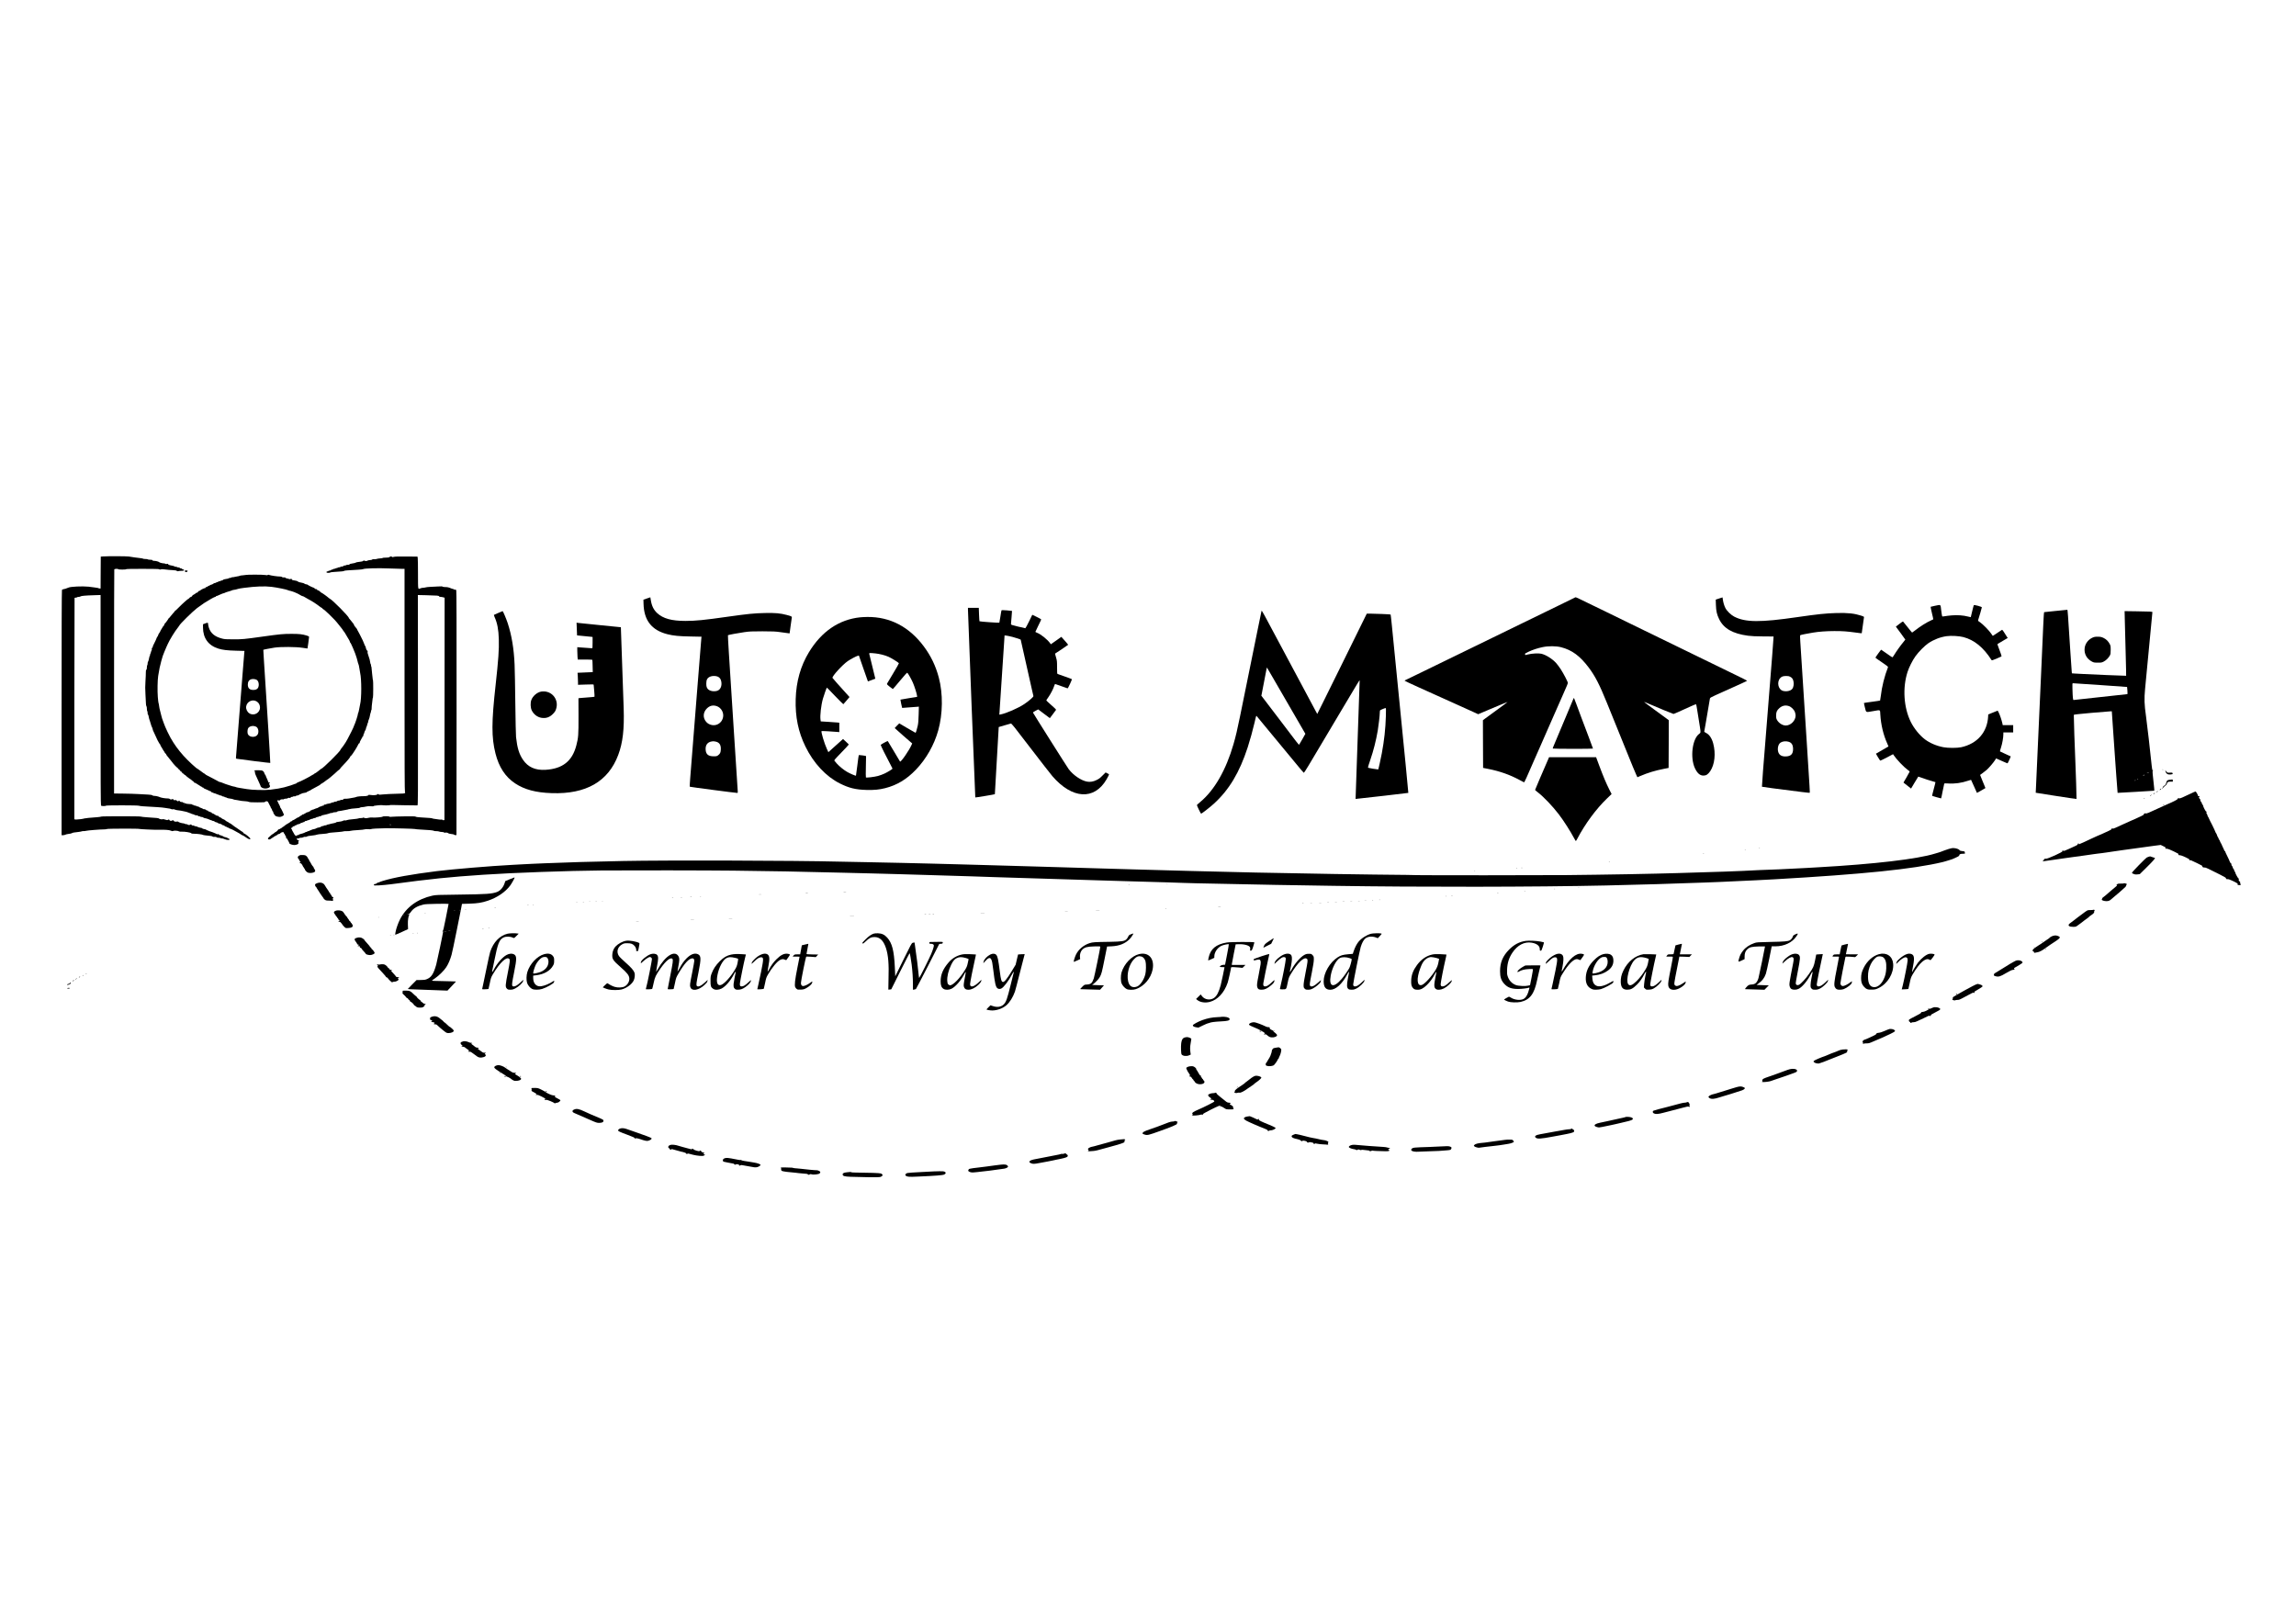 <?xml version="1.0" standalone="no"?>
<!DOCTYPE svg PUBLIC "-//W3C//DTD SVG 20010904//EN"
 "http://www.w3.org/TR/2001/REC-SVG-20010904/DTD/svg10.dtd">
<svg version="1.0" xmlns="http://www.w3.org/2000/svg"
 width="6300pt" height="4440pt" viewBox="0 0 6300 4440"
 preserveAspectRatio="xMidYMid meet">

<g transform="translate(0,4440) scale(0.1,-0.1)"
fill="#000000" stroke="none">
<path d="M2840 29131 l-75 -6 -3 -437 -2 -438 -23 0 c-13 0 -27 3 -31 7 -4 4
-17 8 -29 9 -12 0 -47 6 -77 12 -30 5 -107 16 -170 22 -169 18 -507 2 -552
-26 -7 -5 -22 -10 -32 -11 -11 -2 -24 -7 -30 -12 -6 -5 -33 -12 -59 -16 -30
-5 -51 -14 -57 -26 -7 -11 -10 -1219 -10 -3373 l0 -3356 40 0 c23 0 51 7 63
14 12 8 54 18 92 22 39 4 77 12 85 19 8 7 35 15 60 19 25 3 79 9 121 15 43 5
85 13 95 18 11 5 35 8 54 6 19 -1 46 2 60 7 28 11 394 40 501 40 37 0 71 5 74
10 8 12 881 14 889 2 4 -7 424 -26 519 -23 179 5 301 -4 341 -23 32 -16 43
-17 70 -8 36 13 132 5 159 -13 12 -8 39 -11 75 -8 73 6 243 -22 258 -42 8 -11
30 -15 82 -15 81 0 222 -18 237 -30 6 -4 37 -11 70 -14 157 -15 181 -19 196
-32 10 -9 30 -12 57 -10 27 3 45 0 53 -10 7 -8 30 -14 60 -14 26 0 51 -5 54
-11 4 -6 19 -9 34 -7 14 1 48 -8 74 -20 55 -26 137 -30 137 -8 0 8 -10 18 -22
22 -13 4 -25 9 -28 13 -8 10 -73 33 -92 33 -9 0 -22 6 -29 14 -6 8 -20 14 -30
14 -10 0 -21 5 -24 10 -3 6 -17 10 -31 10 -13 0 -24 3 -24 8 0 4 -11 12 -25
19 -16 7 -25 8 -25 1 0 -7 -4 -7 -12 -1 -7 5 -29 16 -48 23 -19 7 -54 22 -78
32 -23 10 -57 21 -75 25 -17 3 -34 10 -37 14 -3 5 -16 10 -29 12 -12 2 -26 9
-30 15 -4 7 -22 14 -39 16 -44 6 -72 16 -72 25 0 5 -21 11 -48 15 -26 3 -65
15 -86 27 -21 11 -44 18 -51 15 -7 -2 -23 2 -34 11 -12 8 -31 13 -42 10 -12
-3 -24 2 -34 16 -12 17 -17 19 -27 9 -17 -17 -77 -15 -84 2 -3 8 -13 12 -24 9
-10 -3 -29 1 -41 8 -13 7 -35 14 -49 15 -43 2 -134 30 -138 43 -2 7 -16 9 -38
5 -43 -8 -84 2 -84 21 0 17 -41 20 -57 4 -14 -14 -63 -1 -63 17 0 16 -36 19
-45 4 -6 -10 -33 -6 -98 15 -20 7 -39 9 -42 5 -7 -12 -88 0 -100 15 -12 15
-48 19 -305 35 -102 6 -189 16 -195 21 -12 12 -1082 12 -1089 0 -3 -4 -45 -11
-93 -15 -223 -16 -350 -29 -368 -36 -28 -12 -166 -30 -225 -30 -33 0 -50 4
-50 13 -3 509 2 6062 6 6068 3 5 18 9 34 9 16 0 32 5 35 10 3 6 23 10 44 10
20 0 43 6 49 13 16 15 132 26 370 33 l182 6 0 -2884 c0 -2230 3 -2887 12
-2896 15 -15 124 -16 133 -2 9 14 881 13 907 -1 18 -10 132 -19 498 -38 91 -5
188 -15 215 -21 28 -6 71 -13 97 -15 26 -1 60 -10 76 -18 19 -9 35 -11 45 -5
11 5 29 3 54 -8 21 -9 56 -18 78 -19 22 -1 63 -7 90 -12 28 -6 77 -16 110 -23
33 -6 65 -15 70 -19 6 -4 30 -13 55 -21 25 -7 49 -17 55 -22 5 -4 16 -8 25 -8
9 0 34 -9 55 -20 25 -13 50 -19 68 -16 19 4 27 1 27 -9 0 -10 10 -15 29 -15
17 0 33 -4 36 -10 3 -5 21 -10 40 -10 19 0 38 -6 42 -14 4 -7 27 -16 51 -20
24 -3 57 -12 75 -20 47 -20 101 -41 109 -41 3 0 10 -3 14 -7 4 -5 18 -8 31 -8
13 0 26 -6 29 -14 3 -7 22 -16 43 -20 21 -3 44 -13 51 -21 7 -8 20 -15 30 -15
24 0 87 -27 95 -41 4 -5 13 -8 20 -6 6 3 24 -6 38 -19 14 -13 35 -24 47 -24
11 0 20 -4 20 -10 0 -5 9 -10 19 -10 11 0 26 -7 35 -15 8 -8 20 -15 27 -15 17
0 134 -58 197 -97 29 -18 55 -33 59 -33 3 0 20 -11 37 -24 17 -13 42 -27 56
-31 14 -4 55 -29 91 -56 65 -48 119 -64 119 -36 0 22 -128 129 -176 147 -13 5
-24 16 -24 25 0 8 -5 15 -11 15 -7 0 -44 24 -83 53 -39 29 -82 59 -96 66 -14
6 -55 36 -93 66 -37 30 -73 55 -81 55 -7 0 -19 6 -25 14 -6 8 -26 20 -44 27
-18 7 -41 23 -53 35 -11 12 -37 27 -56 33 -20 6 -44 21 -53 31 -10 11 -26 20
-36 20 -10 0 -26 11 -37 25 -13 16 -26 23 -36 19 -8 -3 -30 5 -48 18 -43 31
-77 48 -94 48 -8 0 -14 7 -14 15 0 9 -9 15 -25 15 -14 0 -25 5 -25 10 0 6 -11
10 -25 10 -16 0 -25 6 -25 15 0 9 -9 15 -25 15 -14 0 -25 3 -25 8 0 11 -51 32
-62 26 -5 -3 -17 0 -26 8 -9 8 -36 20 -60 28 -23 7 -47 19 -53 27 -6 7 -24 13
-40 13 -16 0 -29 5 -29 10 0 6 -12 10 -28 10 -15 0 -38 7 -50 16 -12 8 -22 12
-22 7 0 -4 -6 -1 -13 7 -8 11 -34 15 -87 16 -47 1 -86 8 -105 18 -16 9 -38 16
-47 16 -10 0 -18 5 -18 10 0 6 -10 10 -22 10 -39 0 -68 12 -68 26 0 8 -7 14
-15 14 -8 0 -15 -4 -15 -10 0 -17 -29 -11 -49 9 -15 15 -28 19 -54 14 -29 -4
-35 -2 -40 17 -5 18 -9 20 -26 11 -28 -15 -56 -14 -71 3 -7 9 -29 15 -53 15
-65 -1 -183 18 -219 35 -42 20 -113 35 -159 36 -20 0 -42 6 -48 14 -9 10 -42
16 -104 20 -51 2 -173 9 -272 15 -99 6 -291 12 -428 13 l-247 3 0 3067 c0
1687 3 3074 6 3082 7 18 98 23 109 6 3 -6 52 -10 111 -10 63 0 104 4 104 10 0
7 156 10 449 10 289 0 452 -4 456 -10 8 -12 52 -13 57 -1 2 4 50 2 108 -6 58
-8 150 -16 204 -18 73 -4 104 -9 117 -21 12 -11 24 -14 36 -8 10 4 49 8 88 9
57 1 71 4 73 18 3 12 -6 19 -28 24 -17 3 -34 12 -37 20 -3 8 -13 11 -24 8 -12
-4 -21 -1 -25 9 -4 10 -16 15 -34 14 -15 -1 -35 4 -44 11 -9 7 -22 11 -30 8
-7 -3 -22 0 -32 7 -11 7 -32 16 -49 19 -114 22 -140 32 -129 49 4 7 -7 8 -34
3 -25 -4 -42 -2 -47 4 -3 6 -20 11 -36 11 -41 0 -122 21 -131 33 -10 15 -97
38 -141 37 -25 -1 -39 4 -43 15 -5 11 -21 15 -64 15 -33 0 -62 5 -65 10 -3 6
-33 10 -65 10 -32 0 -61 4 -64 9 -3 4 -36 11 -73 15 -86 9 -253 32 -315 44
-53 10 -583 12 -698 3z m2217 -6807 c-3 -3 -12 -4 -19 -1 -8 3 -5 6 6 6 11 1
17 -2 13 -5z"/>
<path d="M10688 29114 c-12 -13 -36 -17 -100 -17 -46 0 -86 -4 -89 -10 -4 -5
-35 -10 -70 -11 -35 -2 -77 -8 -94 -15 -16 -7 -48 -10 -69 -8 -26 4 -44 1 -53
-9 -8 -8 -34 -14 -57 -14 -24 0 -58 -7 -76 -16 -28 -15 -38 -15 -68 -4 -30 11
-37 10 -47 -3 -6 -9 -33 -17 -65 -20 -85 -9 -134 -19 -141 -28 -3 -5 -42 -15
-87 -21 -54 -8 -82 -16 -82 -25 0 -9 -15 -13 -44 -13 -25 0 -48 -4 -51 -10 -3
-5 -21 -10 -40 -10 -21 0 -35 -6 -39 -16 -4 -11 -14 -14 -29 -11 -12 3 -31 -1
-41 -9 -11 -8 -32 -14 -47 -14 -15 0 -31 -4 -34 -10 -3 -5 -17 -10 -30 -10
-13 0 -27 -4 -30 -10 -3 -5 -19 -10 -36 -10 -16 0 -29 -4 -29 -10 0 -5 -11
-10 -24 -10 -13 0 -29 -7 -36 -15 -7 -8 -25 -15 -41 -15 -16 0 -29 -4 -29 -10
0 -5 -11 -10 -25 -10 -18 0 -25 -5 -25 -20 0 -17 7 -20 50 -20 28 0 50 4 50 9
0 5 44 12 98 15 217 13 277 19 284 29 6 10 93 17 388 33 69 4 131 11 138 17
26 20 414 31 697 18 149 -6 307 -11 353 -11 l82 0 0 -3058 c0 -2375 3 -3061
12 -3070 9 -9 9 -15 -2 -27 -12 -11 -61 -15 -235 -18 -121 -2 -278 -10 -349
-17 -101 -11 -131 -11 -134 -2 -5 17 -33 15 -46 -3 -12 -17 -114 -22 -193 -10
-27 5 -43 3 -43 -3 0 -17 -62 -32 -126 -31 -74 2 -195 -11 -210 -22 -6 -5 -42
-14 -80 -20 -38 -6 -91 -15 -119 -21 -27 -5 -74 -9 -102 -8 -42 1 -53 -2 -53
-15 0 -11 -11 -15 -39 -15 -22 0 -43 -4 -46 -10 -3 -5 -21 -10 -39 -10 -19 0
-39 -7 -46 -15 -7 -8 -27 -15 -46 -15 -18 0 -36 -4 -39 -10 -3 -5 -17 -10 -31
-10 -14 0 -35 -6 -47 -14 -12 -8 -48 -18 -79 -21 -32 -4 -58 -11 -58 -16 0 -5
-16 -9 -35 -9 -26 0 -33 -3 -29 -15 5 -11 -1 -15 -25 -15 -17 0 -31 -4 -31
-10 0 -5 -11 -10 -25 -10 -13 0 -41 -11 -61 -25 -20 -14 -44 -25 -53 -25 -9 0
-34 -9 -56 -20 -22 -11 -47 -20 -57 -20 -9 0 -20 -4 -23 -10 -3 -5 -15 -10
-26 -10 -10 0 -19 -7 -19 -15 0 -8 -9 -15 -19 -15 -11 0 -23 -4 -26 -10 -3 -5
-17 -10 -29 -10 -13 0 -29 -7 -36 -15 -7 -8 -18 -15 -25 -15 -7 0 -18 -7 -25
-15 -7 -8 -23 -15 -36 -15 -13 0 -24 -4 -24 -10 0 -5 -16 -16 -35 -25 -19 -9
-39 -23 -46 -31 -6 -8 -18 -14 -25 -14 -8 0 -41 -18 -73 -40 -32 -22 -65 -40
-74 -40 -8 0 -17 -7 -21 -15 -3 -8 -14 -15 -25 -15 -10 0 -21 -6 -24 -14 -3
-8 -32 -27 -64 -44 -32 -16 -73 -43 -91 -60 -18 -17 -42 -34 -53 -37 -10 -4
-19 -11 -19 -16 0 -5 -5 -9 -11 -9 -6 0 -22 -9 -36 -20 -14 -11 -34 -20 -44
-20 -11 0 -19 -5 -19 -10 0 -12 -50 -59 -63 -60 -5 0 -27 -16 -49 -35 -22 -19
-43 -33 -47 -32 -3 1 -25 -16 -47 -38 -23 -22 -49 -46 -58 -53 -24 -19 -16
-46 15 -50 17 -2 37 6 57 22 16 15 34 26 40 26 5 0 15 7 22 15 7 8 36 26 66
40 30 14 54 29 54 34 0 5 16 12 35 15 19 4 35 11 35 16 0 14 62 41 82 34 10
-3 18 -14 18 -25 0 -10 5 -19 10 -19 6 0 10 -5 10 -10 0 -6 11 -28 24 -49 18
-29 22 -41 13 -50 -8 -8 -7 -11 7 -11 10 0 23 -14 32 -32 8 -18 23 -46 34 -63
10 -16 19 -37 19 -46 1 -20 83 -49 138 -49 23 0 59 8 78 17 34 16 36 20 32 53
-2 24 1 39 12 47 14 11 13 12 -8 13 -22 0 -50 24 -51 43 0 4 16 7 35 7 19 0
35 5 35 10 0 6 23 10 50 10 29 0 50 5 50 11 0 5 4 8 9 4 5 -3 12 -1 15 4 3 4
20 7 37 5 18 -2 39 1 47 8 14 12 66 21 187 34 33 3 74 12 90 19 17 7 89 17
160 20 72 4 136 13 144 19 14 11 64 16 296 34 61 4 117 12 124 16 8 5 51 8 97
7 46 -1 92 3 103 9 11 6 99 15 196 20 97 5 185 15 196 21 14 7 46 8 90 4 42
-4 74 -3 82 3 13 10 202 21 402 23 224 2 780 -13 800 -21 11 -5 74 -11 140
-14 235 -11 364 -23 378 -35 8 -6 39 -11 69 -10 29 1 64 -3 76 -10 12 -6 47
-12 78 -13 36 -1 58 -6 61 -15 3 -7 10 -10 16 -6 18 11 81 4 92 -10 5 -8 35
-17 65 -21 30 -4 62 -9 72 -10 9 -1 23 -8 32 -15 8 -7 25 -11 38 -9 l23 3 3
3354 c1 2471 -1 3357 -9 3367 -6 8 -24 14 -40 14 -15 0 -31 5 -34 10 -3 6 -13
10 -22 10 -8 0 -29 6 -46 14 -62 27 -101 36 -163 36 -36 0 -66 5 -70 11 -5 9
-44 10 -138 4 -72 -4 -169 -9 -215 -11 -47 -2 -98 -8 -114 -14 -17 -5 -47 -10
-67 -10 -21 0 -54 -7 -73 -15 -72 -30 -67 -59 -68 388 0 221 -3 420 -7 442
l-7 40 -305 3 c-219 2 -316 -1 -343 -9 -29 -10 -40 -10 -49 -1 -17 17 -51 15
-70 -4z m1300 -1059 c44 -5 62 -11 62 -21 0 -9 12 -14 36 -14 20 0 54 -5 75
-12 l39 -11 -2 -3051 -3 -3051 -27 -3 c-17 -2 -28 1 -28 9 0 7 -10 9 -25 7
-14 -3 -46 -1 -72 3 -25 5 -74 12 -107 15 -34 3 -66 10 -71 14 -10 9 -83 15
-311 28 -83 4 -137 12 -147 20 -12 10 -76 12 -304 9 -158 -2 -316 -7 -349 -11
-41 -5 -64 -4 -69 3 -8 15 -182 15 -187 0 -5 -14 -217 -32 -283 -24 -32 4 -73
0 -109 -9 -57 -15 -99 -13 -123 6 -7 5 -14 5 -18 -2 -3 -5 -32 -10 -64 -10
-31 0 -61 -4 -67 -10 -5 -5 -72 -14 -149 -21 -81 -6 -151 -17 -167 -25 -16 -9
-38 -12 -53 -8 -15 4 -34 0 -48 -8 -12 -8 -44 -18 -72 -22 -95 -12 -125 -18
-125 -26 0 -4 -24 -13 -52 -18 -91 -18 -113 -23 -128 -30 -8 -3 -28 -7 -45 -9
-16 -2 -31 -8 -33 -13 -2 -6 -19 -10 -37 -10 -19 0 -37 -4 -40 -10 -3 -5 -19
-10 -34 -10 -16 0 -34 -6 -40 -14 -6 -8 -24 -16 -39 -19 -58 -12 -87 -20 -92
-26 -8 -10 -74 -31 -96 -31 -11 0 -25 -5 -30 -10 -6 -6 -21 -13 -34 -15 -13
-2 -28 -9 -34 -15 -5 -5 -20 -10 -33 -10 -13 0 -23 -4 -23 -10 0 -5 -10 -10
-22 -10 -12 0 -29 -6 -37 -13 -13 -12 -102 -41 -149 -51 -7 -1 -18 -8 -24 -14
-7 -7 -22 -12 -35 -12 -13 0 -23 -4 -23 -10 0 -5 -9 -10 -20 -10 -11 0 -20 7
-20 15 0 8 -4 15 -10 15 -5 0 -17 17 -26 38 -10 20 -26 49 -36 64 -10 14 -18
33 -18 41 0 8 -7 17 -15 21 -8 3 -12 12 -9 20 3 9 12 12 21 9 10 -4 14 -2 10
4 -8 12 34 43 58 43 8 0 15 5 15 10 0 6 8 10 19 10 10 0 24 6 30 14 6 8 31 17
55 20 25 4 47 13 50 21 3 8 16 15 30 15 14 0 28 5 31 10 3 6 17 10 31 10 15 0
24 6 24 15 0 10 10 15 29 15 17 0 33 5 36 10 3 6 15 10 25 10 11 0 35 9 55 20
20 11 46 20 60 20 13 0 27 5 30 10 3 6 19 10 34 10 16 0 34 7 41 15 7 8 25 15
41 15 15 0 31 5 34 10 3 6 19 10 34 10 16 0 34 6 40 14 7 8 20 15 29 14 22 0
200 47 209 55 3 4 21 7 39 7 18 0 36 5 39 10 3 6 28 10 54 10 31 0 53 5 61 15
7 8 23 15 36 15 13 0 43 4 66 9 71 16 152 31 178 34 14 1 31 6 38 11 7 4 16 5
19 2 3 -3 11 -2 17 3 6 5 67 13 136 17 82 5 129 12 138 21 7 7 33 13 57 13 24
0 71 7 105 16 45 11 82 14 132 9 52 -5 72 -4 78 5 7 12 226 33 242 24 11 -7
184 -7 195 -1 13 8 67 8 428 -1 176 -4 328 -6 338 -4 16 4 17 144 15 2889 l-3
2884 230 -5 c127 -3 258 -8 293 -11z m-1268 -6291 c0 -8 -4 -12 -10 -9 -5 3
-10 10 -10 16 0 5 5 9 10 9 6 0 10 -7 10 -16z"/>
<path d="M5076 28742 c-11 -18 5 -42 29 -42 22 0 53 25 43 35 -11 11 -66 16
-72 7z"/>
<path d="M6730 28620 c-14 -4 -49 -8 -78 -9 -29 -1 -63 -6 -75 -13 -12 -6 -40
-13 -62 -15 -22 -2 -53 -8 -69 -13 -16 -6 -44 -10 -62 -10 -18 0 -36 -4 -39
-10 -3 -5 -19 -10 -35 -10 -16 0 -31 -4 -34 -9 -5 -8 -19 -11 -113 -27 -21 -4
-42 -13 -46 -20 -4 -8 -19 -14 -32 -14 -13 0 -27 -4 -30 -10 -3 -5 -16 -10
-29 -10 -12 0 -27 -5 -32 -10 -6 -6 -21 -13 -34 -15 -13 -2 -28 -9 -34 -15 -5
-5 -19 -10 -31 -10 -11 0 -31 -9 -45 -20 -14 -11 -31 -20 -38 -20 -11 0 -36
-11 -72 -32 -8 -5 -23 -11 -32 -14 -10 -4 -18 -10 -18 -15 0 -5 -11 -9 -25 -9
-16 0 -25 -6 -25 -15 0 -8 -3 -14 -7 -13 -16 5 -107 -37 -131 -59 -14 -13 -33
-23 -43 -23 -11 0 -19 -5 -19 -11 0 -15 -31 -38 -51 -39 -9 0 -19 -6 -22 -13
-2 -7 -23 -22 -46 -32 -22 -11 -41 -23 -41 -27 0 -14 -41 -49 -50 -43 -4 3
-17 -6 -28 -20 -11 -14 -23 -25 -27 -25 -15 0 -164 -132 -259 -229 -54 -56
-103 -101 -107 -101 -5 0 -9 -3 -9 -7 0 -5 -23 -33 -51 -63 -27 -30 -64 -74
-81 -97 -17 -24 -35 -43 -40 -43 -4 0 -8 -4 -8 -10 0 -11 -90 -133 -102 -138
-5 -2 -8 -10 -8 -19 0 -8 -6 -21 -12 -28 -28 -31 -38 -44 -38 -50 0 -4 -13
-26 -30 -50 -16 -24 -30 -48 -30 -54 0 -6 -13 -30 -30 -53 -16 -22 -30 -48
-30 -57 0 -9 -9 -27 -20 -41 -11 -14 -20 -29 -20 -35 0 -9 -52 -121 -71 -155
-5 -8 -12 -22 -15 -30 -3 -8 -10 -23 -15 -32 -5 -10 -9 -27 -9 -38 0 -12 -7
-20 -16 -20 -12 0 -14 -7 -9 -29 3 -16 2 -32 -3 -35 -6 -3 -15 -28 -22 -56 -7
-28 -16 -52 -21 -55 -4 -3 -6 -12 -2 -20 3 -8 1 -15 -5 -15 -5 0 -15 -34 -23
-77 -7 -42 -19 -82 -26 -89 -7 -7 -13 -31 -13 -53 0 -22 -4 -43 -10 -46 -5 -3
-10 -30 -10 -59 0 -36 -5 -58 -15 -66 -11 -9 -15 -31 -14 -79 1 -36 -4 -142
-10 -235 -9 -129 -9 -214 0 -365 6 -108 12 -222 13 -253 0 -31 7 -63 14 -69 7
-8 12 -38 12 -70 0 -32 4 -61 10 -64 6 -3 10 -26 10 -51 0 -24 4 -44 10 -44 5
0 12 -17 15 -37 8 -49 24 -110 40 -148 7 -16 16 -46 20 -65 7 -33 26 -85 46
-122 5 -10 9 -25 9 -33 0 -8 4 -23 9 -33 5 -9 17 -35 27 -57 25 -59 84 -187
96 -209 43 -80 62 -111 70 -114 4 -2 8 -10 8 -19 0 -8 14 -34 30 -58 17 -24
30 -47 30 -52 0 -4 14 -26 30 -47 17 -22 30 -44 30 -50 0 -6 9 -17 20 -24 11
-7 20 -18 20 -26 0 -7 16 -31 35 -52 19 -21 35 -40 35 -43 0 -4 17 -24 37 -46
19 -22 43 -51 52 -65 30 -47 136 -160 149 -160 5 0 12 -9 15 -20 3 -11 13 -20
22 -20 9 0 13 -4 10 -10 -3 -5 1 -10 9 -10 9 0 16 -5 16 -11 0 -14 25 -39 39
-39 6 0 11 -5 11 -11 0 -12 25 -39 37 -39 5 0 15 -9 23 -20 8 -11 20 -20 26
-20 7 0 21 -11 32 -25 11 -14 23 -25 26 -25 4 0 17 -9 29 -21 12 -11 34 -27
48 -34 14 -8 40 -27 58 -44 18 -17 37 -31 42 -31 5 0 9 -7 9 -15 0 -8 8 -15
18 -15 11 0 38 -13 60 -30 23 -16 45 -30 48 -30 4 0 22 -11 40 -25 18 -14 37
-25 43 -25 6 0 11 -4 11 -10 0 -5 9 -10 20 -10 11 0 23 -7 26 -15 4 -8 11 -15
18 -15 6 0 47 -18 91 -40 44 -22 85 -40 92 -40 7 0 13 -7 13 -15 0 -9 9 -15
24 -15 14 0 28 -4 31 -10 3 -5 14 -10 24 -10 9 0 36 -9 59 -20 22 -11 48 -20
56 -20 8 0 18 -4 21 -10 3 -5 19 -10 34 -10 16 0 34 -7 41 -15 7 -8 25 -15 41
-15 16 0 29 -4 29 -10 0 -5 11 -10 24 -10 14 0 31 -6 38 -14 8 -7 45 -17 83
-21 39 -4 82 -13 96 -21 14 -7 35 -13 45 -13 10 0 37 -4 59 -9 65 -16 182 -32
234 -32 27 0 65 -7 84 -15 28 -12 82 -15 241 -15 172 0 205 2 210 15 6 16 53
20 71 7 6 -4 19 -27 30 -52 10 -25 27 -57 37 -72 10 -14 18 -33 18 -42 0 -9 3
-16 8 -16 8 0 32 -49 32 -67 0 -7 4 -13 9 -13 9 0 23 -33 25 -58 1 -7 6 -16
12 -20 6 -4 13 -15 17 -24 10 -28 52 -49 110 -55 45 -5 64 -1 101 17 27 13 46
29 46 38 0 19 -81 185 -92 190 -5 2 -8 10 -8 17 0 12 -17 51 -42 95 -4 8 -13
26 -19 40 -6 14 -15 33 -20 43 -8 16 -5 17 31 11 23 -4 40 -3 40 3 0 16 44 31
74 26 17 -4 31 -1 36 7 4 6 28 12 54 12 25 1 46 4 46 8 0 13 51 21 65 10 9 -8
14 -5 18 10 4 14 13 20 35 20 17 0 34 5 38 11 3 6 19 9 34 5 18 -3 30 -1 33 7
3 7 21 14 42 15 20 2 46 12 58 22 11 11 29 20 38 20 10 0 20 4 23 9 3 5 20 11
38 14 79 13 104 20 111 33 4 8 17 14 27 14 11 0 20 5 20 10 0 6 9 10 19 10 11
0 23 5 26 10 3 6 25 19 48 31 23 12 69 36 102 55 33 18 75 41 93 51 17 9 32
20 32 24 0 4 19 17 42 29 24 12 64 40 89 61 26 21 50 39 53 39 10 0 142 106
201 162 94 87 107 99 131 115 13 8 24 20 24 25 0 6 35 47 79 92 111 114 201
222 201 240 0 9 6 16 13 16 11 1 93 115 128 178 8 16 29 51 46 78 17 27 34 59
38 72 3 12 13 22 21 22 8 0 14 10 15 23 0 12 9 36 20 52 11 17 25 42 31 58 7
15 16 27 20 27 4 0 5 7 2 15 -4 9 0 15 10 15 11 0 16 9 16 29 0 17 5 33 10 36
6 3 10 13 10 22 0 16 30 85 40 93 4 3 10 23 13 44 4 22 12 43 18 47 6 4 9 11
5 17 -3 6 -2 13 4 17 5 3 10 17 10 30 0 13 5 27 10 30 6 3 10 17 10 31 0 14 9
46 21 71 12 26 25 72 29 104 5 31 13 66 19 77 6 12 11 32 11 46 0 14 4 26 9
26 5 0 8 24 8 53 0 28 5 90 12 137 6 47 13 99 14 117 1 17 5 35 10 39 9 9 10
468 1 477 -4 4 -8 23 -9 44 -1 21 -8 81 -15 133 -6 52 -13 116 -14 142 0 26
-5 50 -9 54 -4 4 -7 20 -7 35 0 15 -4 30 -9 33 -5 4 -12 30 -16 59 -3 28 -10
61 -14 72 -5 11 -17 47 -26 80 -10 33 -22 70 -26 83 -5 13 -6 34 -3 48 4 14 2
24 -5 24 -14 0 -38 47 -46 93 -4 20 -11 37 -15 37 -4 0 -15 24 -25 53 -14 44
-62 148 -102 222 -6 11 -19 36 -28 55 -9 19 -29 56 -45 83 -16 26 -26 47 -23
47 4 0 -7 15 -23 33 -34 36 -64 81 -64 96 0 6 -10 21 -22 34 -13 14 -39 46
-58 73 -19 27 -41 53 -47 57 -7 4 -13 13 -13 19 0 41 -458 504 -522 527 -6 2
-18 11 -28 20 -39 37 -184 141 -195 141 -7 0 -24 14 -60 48 -13 12 -33 22 -45
22 -11 0 -20 7 -20 15 0 14 -12 20 -34 16 -5 -1 -20 8 -33 21 -14 13 -28 22
-31 21 -10 -3 -156 68 -163 80 -4 5 -20 10 -37 11 -17 1 -39 9 -49 18 -11 10
-39 20 -64 23 -55 7 -111 25 -124 41 -6 6 -28 14 -50 17 -86 12 -108 20 -112
38 -6 22 -14 24 -30 8 -8 -8 -24 -6 -57 5 -26 9 -53 16 -60 16 -8 0 -19 6 -25
14 -8 10 -23 13 -45 9 -22 -3 -38 0 -48 11 -10 9 -32 15 -59 14 -58 -2 -260
28 -293 43 -20 9 -29 9 -40 0 -12 -10 -27 -10 -66 -2 -58 13 -511 13 -550 1z
m725 -325 c142 -17 408 -71 447 -91 15 -8 33 -14 40 -14 25 0 178 -52 178 -61
0 -5 7 -6 15 -3 8 4 15 1 15 -5 0 -6 6 -11 13 -11 7 0 37 -16 67 -35 30 -19
63 -35 73 -35 10 0 31 -9 47 -20 15 -11 63 -38 106 -61 114 -60 214 -125 313
-201 27 -21 53 -38 58 -38 4 0 14 -9 21 -20 7 -11 18 -20 26 -20 7 0 80 -64
161 -142 130 -125 186 -186 265 -288 11 -14 42 -53 70 -87 27 -34 50 -67 50
-73 0 -5 4 -10 8 -10 7 0 58 -81 107 -169 11 -20 30 -52 42 -71 13 -19 23 -43
23 -52 0 -10 3 -18 8 -18 4 0 18 -24 31 -52 13 -29 35 -78 49 -108 33 -74 92
-229 94 -250 0 -3 4 -14 8 -25 4 -11 13 -47 21 -80 7 -33 18 -69 24 -80 7 -11
18 -60 25 -110 7 -49 17 -108 22 -130 41 -172 41 -705 -1 -865 -5 -19 -17 -79
-26 -133 -10 -53 -21 -100 -26 -103 -5 -3 -9 -17 -9 -31 0 -29 -73 -254 -95
-295 -8 -14 -15 -31 -15 -38 0 -13 -128 -272 -170 -345 -16 -27 -39 -68 -51
-90 -21 -38 -102 -153 -133 -187 -9 -10 -16 -22 -16 -26 0 -38 -490 -522 -528
-522 -5 0 -16 -7 -23 -16 -8 -9 -30 -27 -49 -39 -19 -13 -46 -32 -59 -44 -13
-11 -30 -21 -38 -21 -7 0 -13 -4 -13 -9 0 -5 -8 -11 -17 -15 -10 -3 -38 -19
-63 -35 -83 -54 -319 -174 -363 -185 -15 -4 -36 -15 -47 -26 -11 -11 -28 -20
-38 -20 -10 0 -22 -4 -28 -9 -10 -9 -168 -59 -274 -87 -103 -26 -220 -46 -380
-65 -154 -18 -497 -10 -645 16 -44 8 -127 21 -185 30 -58 9 -109 20 -115 24
-5 5 -29 11 -53 15 -23 3 -62 13 -85 22 -23 8 -49 16 -57 18 -36 9 -149 49
-187 67 -24 10 -51 19 -61 19 -10 0 -23 5 -28 10 -6 6 -77 44 -160 86 -202
104 -200 102 -214 119 -7 8 -17 15 -22 15 -5 0 -47 29 -93 65 -47 36 -88 65
-91 65 -25 0 -269 226 -388 359 -151 170 -251 308 -358 496 -39 70 -134 265
-143 295 -4 14 -18 49 -31 78 -13 29 -24 58 -24 65 0 7 -7 24 -14 39 -8 15
-24 67 -36 115 -11 49 -29 117 -39 153 -11 36 -22 94 -26 130 -4 36 -10 69
-15 75 -4 5 -13 82 -20 169 -13 161 -8 461 10 576 26 170 51 288 84 405 15 50
28 97 30 105 1 8 8 29 14 45 7 17 26 66 43 110 17 44 41 103 55 130 13 28 31
66 39 85 44 103 197 353 274 445 22 27 41 53 41 57 0 28 367 390 485 479 55
42 110 81 122 87 12 7 28 18 35 24 17 15 31 25 123 79 39 22 81 49 95 58 31
22 122 65 133 63 4 -1 7 3 7 8 0 6 5 10 11 10 11 0 30 8 132 54 32 14 64 26
73 26 8 0 25 6 37 14 12 7 54 22 92 32 39 10 81 24 95 31 14 7 33 13 42 13 21
0 104 19 136 31 12 5 78 16 145 25 340 44 573 53 772 29z"/>
<path d="M5623 27289 l-53 -20 0 -87 c1 -294 145 -494 420 -581 114 -36 245
-52 486 -58 l232 -6 -4 -36 c-2 -20 -20 -236 -39 -481 -86 -1097 -185 -2349
-189 -2391 -5 -44 -3 -47 22 -52 85 -16 913 -119 918 -114 5 5 -91 1549 -175
2827 -10 151 -17 276 -16 277 4 6 194 43 305 60 170 26 594 24 775 -5 72 -11
131 -20 132 -19 3 4 43 290 43 312 0 21 -9 27 -62 43 -121 38 -207 47 -418 47
-233 0 -309 -7 -795 -75 -516 -72 -549 -75 -800 -75 -193 0 -242 3 -305 19
-207 52 -321 147 -371 307 -10 33 -19 76 -19 95 0 41 -11 42 -87 13z m1416
-1543 c36 -19 61 -72 61 -130 0 -102 -48 -150 -150 -150 -101 0 -150 48 -150
148 0 78 32 127 95 146 38 12 107 5 144 -14z m10 -599 c53 -35 85 -96 85 -163
1 -149 -167 -240 -292 -160 -59 37 -97 117 -88 185 19 141 178 215 295 138z
m-20 -691 c55 -29 78 -127 47 -201 -42 -99 -224 -102 -273 -5 -17 33 -16 113
1 155 29 68 142 94 225 51z"/>
<path d="M6981 23253 c-15 -11 -14 -12 2 -13 13 0 16 -6 12 -23 -3 -12 2 -40
11 -62 10 -22 18 -42 19 -45 5 -16 31 -73 72 -158 26 -53 47 -101 48 -107 3
-72 136 -110 225 -65 44 22 48 39 24 85 -14 27 -14 31 0 41 22 16 20 27 -4 19
-16 -5 -22 0 -30 22 -6 15 -13 35 -17 43 -3 8 -7 17 -8 20 -1 3 -11 25 -23 50
-12 25 -22 50 -22 56 0 6 -7 17 -15 24 -8 7 -17 26 -21 44 -3 17 -19 41 -34
53 -24 20 -42 23 -125 26 -66 1 -103 -2 -114 -10z"/>
<path d="M17750 27976 l-95 -32 3 -110 c11 -458 222 -729 656 -839 163 -41
321 -57 638 -62 l297 -6 -5 -46 c-3 -25 -45 -557 -95 -1181 -91 -1162 -174
-2205 -209 -2640 -11 -134 -17 -247 -12 -250 7 -7 1260 -171 1298 -170 19 0
21 5 17 48 -2 26 -51 785 -109 1687 -57 902 -118 1853 -135 2114 -16 260 -28
476 -25 479 10 9 286 61 451 84 140 20 202 23 495 23 295 -1 355 -3 500 -24
91 -12 183 -25 205 -28 l41 -5 28 208 c15 115 30 218 33 230 5 25 -17 36 -145
69 -174 46 -310 58 -592 52 -295 -6 -475 -24 -1025 -102 -646 -92 -878 -115
-1157 -115 -381 0 -614 65 -775 214 -97 90 -151 199 -175 355 l-13 79 -95 -32z
m1946 -2145 c53 -24 83 -67 96 -138 22 -121 -27 -227 -117 -252 -94 -26 -201
-5 -252 50 -32 36 -43 73 -43 149 0 106 27 155 105 191 54 25 156 25 211 0z
m-39 -806 c136 -41 218 -193 178 -331 -21 -73 -63 -127 -129 -164 -103 -59
-249 -33 -329 60 -96 112 -88 260 18 367 77 76 160 98 262 68z m-27 -975 c110
-21 156 -92 148 -224 -5 -83 -19 -110 -74 -153 -34 -25 -44 -28 -123 -28 -142
0 -207 51 -218 172 -12 133 46 216 167 236 43 7 46 7 100 -3z"/>
<path d="M43218 28004 c-3 -3 -199 -99 -434 -213 -236 -114 -703 -342 -1039
-506 -335 -164 -686 -335 -780 -380 -350 -170 -881 -428 -1209 -589 -186 -91
-340 -166 -341 -166 -2 0 -174 -83 -382 -186 -208 -102 -404 -197 -435 -211
-32 -14 -58 -29 -58 -33 0 -4 172 -85 383 -180 210 -94 425 -191 477 -215 52
-24 212 -96 355 -160 441 -198 545 -245 677 -306 l128 -59 402 170 c221 94
403 168 405 166 2 -2 -119 -92 -269 -201 -150 -109 -303 -221 -341 -249 l-67
-51 2 -654 3 -654 140 -28 c323 -64 597 -161 860 -304 66 -36 122 -65 125 -65
9 0 97 192 235 515 24 55 73 168 110 250 37 83 89 202 117 265 81 184 117 268
252 575 251 571 309 702 361 820 96 214 125 286 125 305 0 31 -124 268 -198
380 -39 58 -93 131 -121 162 -107 118 -281 228 -410 258 -73 17 -263 7 -361
-19 -41 -11 -75 -19 -76 -18 -1 1 -4 11 -8 23 -6 18 5 26 91 66 123 58 251
100 390 129 160 34 370 33 509 -3 296 -76 518 -239 756 -556 177 -235 297
-468 503 -977 42 -104 106 -262 142 -350 83 -203 190 -467 308 -760 51 -126
118 -291 148 -365 30 -74 81 -198 112 -275 31 -77 72 -173 90 -212 l34 -73 73
32 c216 92 410 151 648 198 l135 26 3 655 2 654 -67 51 c-38 28 -191 140 -341
249 -150 109 -271 200 -269 202 3 2 40 -12 83 -31 286 -124 711 -299 724 -299
14 1 151 62 484 214 71 33 133 56 136 52 4 -5 17 -73 29 -153 20 -133 38 -249
77 -481 21 -130 19 -150 -16 -174 -194 -130 -261 -658 -121 -951 66 -137 137
-198 233 -198 73 -1 126 34 185 121 124 185 156 485 82 761 -38 142 -107 245
-194 287 -40 20 -54 32 -51 44 3 9 19 97 35 196 25 150 50 296 118 694 7 38
-4 32 373 201 444 198 650 293 650 299 0 3 -127 68 -283 143 -265 129 -765
373 -1622 790 -203 100 -442 216 -530 258 -88 43 -259 126 -380 185 -121 59
-305 149 -410 200 -104 51 -381 186 -615 300 -234 114 -470 229 -525 255 -55
26 -151 73 -214 104 -110 54 -132 62 -143 50z"/>
<path d="M47171 27976 l-93 -31 5 -145 c5 -168 26 -261 86 -385 125 -262 373
-405 796 -461 91 -12 215 -18 415 -19 l285 -2 -3 -54 c-3 -71 -41 -561 -147
-1884 -19 -236 -50 -632 -70 -880 -19 -247 -51 -641 -70 -875 -18 -234 -31
-427 -29 -430 3 -2 134 -21 292 -42 807 -105 1014 -130 1019 -124 7 7 4 52
-82 1396 -30 465 -59 919 -65 1010 -17 271 -99 1541 -111 1733 -10 148 -10
180 1 187 12 8 192 44 345 69 155 27 384 43 585 43 225 1 356 -9 603 -43 82
-12 150 -19 151 -17 2 1 15 98 30 213 15 116 30 217 32 227 4 13 -12 22 -73
42 -189 61 -367 81 -678 73 -292 -8 -516 -31 -1075 -112 -1023 -149 -1427
-146 -1735 13 -90 47 -201 155 -243 238 -33 65 -58 152 -70 238 l-7 52 -94
-30z m1949 -2148 c56 -29 77 -59 92 -130 14 -67 1 -156 -30 -198 -44 -61 -165
-88 -264 -58 -126 38 -169 241 -72 348 40 44 77 58 164 59 50 1 76 -4 110 -21z
m-34 -805 c70 -24 147 -103 168 -173 9 -30 16 -68 16 -85 0 -140 -133 -275
-270 -275 -87 0 -187 62 -238 148 -23 41 -27 58 -27 127 0 96 21 142 90 203
78 69 166 87 261 55z m-10 -978 c86 -25 124 -88 124 -202 0 -132 -56 -193
-186 -201 -88 -6 -150 14 -188 59 -72 85 -52 271 34 322 60 36 142 44 216 22z"/>
<path d="M53092 27775 c-62 -12 -115 -24 -117 -27 -3 -3 13 -81 35 -173 23
-92 39 -169 37 -171 -1 -2 -30 -15 -62 -30 -120 -52 -305 -169 -451 -285 -34
-27 -64 -49 -68 -49 -3 0 -58 66 -122 148 -65 81 -121 151 -125 155 -6 8 -79
-43 -171 -118 l-27 -22 129 -174 c71 -96 130 -177 130 -181 0 -4 -25 -36 -56
-72 -68 -80 -198 -262 -250 -350 -22 -36 -43 -66 -49 -65 -5 0 -75 47 -155
104 -80 58 -148 105 -152 105 -8 0 -158 -207 -158 -218 0 -5 79 -62 176 -126
137 -92 174 -122 169 -135 -95 -243 -169 -537 -198 -794 -8 -64 -16 -119 -19
-122 -2 -3 -102 -18 -222 -34 -119 -16 -219 -30 -221 -33 -2 -2 10 -59 27
-126 37 -144 14 -134 228 -97 207 36 186 46 194 -91 16 -280 84 -564 191 -800
19 -42 34 -78 33 -79 -2 -2 -79 -47 -173 -100 -93 -54 -171 -98 -171 -99 -3
-2 105 -179 114 -188 6 -6 77 27 183 83 l173 92 15 -24 c77 -116 279 -329 384
-404 31 -22 57 -44 57 -50 0 -5 -39 -75 -85 -155 l-85 -145 27 -23 c16 -12 62
-49 104 -82 l77 -60 97 163 c54 89 99 164 101 165 1 2 56 -17 121 -41 65 -25
169 -59 232 -76 62 -17 116 -32 118 -35 2 -2 -18 -86 -46 -187 -28 -101 -48
-186 -43 -190 6 -5 231 -69 244 -69 3 0 22 90 43 200 21 110 41 204 44 208 3
5 49 6 101 2 179 -14 372 13 554 75 42 15 78 26 80 24 2 -2 38 -83 81 -179 43
-96 79 -176 80 -178 2 -2 55 27 118 64 l115 67 -18 46 c-10 25 -44 106 -74
180 -31 74 -55 135 -54 135 15 8 135 100 177 135 60 52 181 192 230 267 l33
51 155 -69 c85 -38 156 -68 158 -66 14 16 93 188 87 191 -4 3 -70 33 -147 67
-77 34 -143 65 -147 69 -4 3 8 51 27 106 35 104 65 274 65 364 l0 51 135 0
135 0 0 100 0 100 -143 0 -144 0 -12 58 c-20 88 -69 231 -99 289 l-27 51 -130
-52 -130 -52 -2 -49 c-21 -437 -297 -754 -739 -851 -109 -24 -366 -24 -488 0
-193 37 -372 114 -508 216 -143 108 -298 298 -386 475 -196 393 -232 938 -91
1375 41 129 135 315 217 430 85 120 254 291 355 359 151 101 328 169 502 193
125 17 341 5 457 -25 300 -78 553 -285 773 -630 9 -14 27 -9 140 39 71 31 132
57 134 60 7 6 -26 105 -74 226 -31 78 -40 110 -32 116 7 5 72 44 144 86 l133
78 -37 56 c-20 32 -53 83 -72 114 -20 32 -41 56 -48 54 -6 -3 -64 -41 -128
-85 -64 -45 -119 -81 -123 -81 -4 1 -25 29 -47 63 -50 78 -231 262 -307 312
-52 34 -56 39 -48 63 31 95 100 333 100 345 0 17 -208 74 -220 60 -4 -4 -24
-80 -45 -168 -20 -88 -38 -161 -39 -162 -1 -1 -35 7 -76 17 -128 34 -293 45
-449 32 -76 -7 -163 -17 -195 -24 -44 -8 -60 -8 -65 0 -4 7 -16 80 -26 162
-21 174 -1 159 -173 125z"/>
<path d="M26560 27663 c1 -134 197 -5143 201 -5147 5 -5 530 82 537 89 2 2 26
417 53 921 28 505 51 920 53 922 2 2 73 23 157 46 85 24 164 46 175 50 19 6
82 -72 532 -662 281 -367 554 -718 607 -780 543 -631 1149 -669 1487 -91 45
76 74 137 67 143 -2 2 -24 13 -48 26 l-43 22 -77 -76 c-87 -87 -96 -94 -176
-134 -83 -42 -173 -57 -256 -42 -162 29 -377 175 -503 340 -38 49 -973 1530
-982 1555 -2 6 29 27 70 49 l74 38 159 -120 160 -120 84 111 c46 61 85 114 87
118 3 8 -59 67 -185 178 -46 40 -83 76 -83 81 0 5 25 43 55 85 62 87 135 228
161 310 10 30 21 55 25 55 5 0 81 -27 171 -60 89 -33 167 -60 172 -60 14 0
126 243 117 252 -3 4 -89 36 -191 72 -102 35 -192 67 -200 70 -13 5 -15 35
-15 184 0 165 -2 183 -29 275 -16 54 -27 99 -25 101 2 2 84 56 182 120 97 64
177 119 177 122 0 6 -77 95 -161 188 l-27 29 -143 -102 -144 -101 -20 27 c-74
104 -253 248 -359 288 -25 10 -46 22 -46 26 0 5 36 81 80 169 44 88 80 165 80
171 0 6 -55 37 -122 69 l-123 59 -90 -185 c-49 -101 -95 -184 -101 -184 -7 0
-99 21 -203 46 -174 42 -191 48 -191 68 0 11 7 96 16 189 9 92 15 169 13 172
-3 2 -67 9 -143 15 -102 8 -141 8 -146 0 -4 -6 -17 -83 -30 -170 -13 -87 -26
-163 -29 -168 -6 -8 -536 29 -545 39 -3 3 -8 87 -12 187 l-7 182 -149 0 -148
0 0 -57z m1227 -743 c92 -25 211 -64 220 -74 2 -1 156 -690 299 -1331 24 -110
47 -207 50 -217 6 -21 -125 -136 -251 -220 -168 -112 -495 -255 -649 -284
l-36 -6 5 58 c5 49 76 1138 127 1923 l12 193 56 -6 c30 -4 106 -20 167 -36z"/>
<path d="M56405 27634 c-170 -18 -313 -33 -316 -33 -3 -1 -9 -65 -13 -143 -4
-79 -9 -186 -12 -238 -3 -52 -32 -700 -64 -1440 -91 -2045 -129 -2883 -136
-3015 l-6 -120 558 -88 c306 -48 559 -85 562 -82 4 4 -21 789 -33 1045 -13
252 -46 1252 -42 1263 2 8 157 25 483 54 263 23 497 42 519 42 l41 1 43 -627
c23 -346 45 -650 47 -678 2 -27 18 -248 35 -490 17 -242 32 -442 34 -443 2 -2
221 10 487 27 266 17 492 31 504 31 19 0 20 3 13 68 -44 391 -51 476 -40 480
6 2 11 8 11 13 0 4 -6 6 -13 3 -10 -4 -16 24 -26 118 -41 409 -126 1140 -156
1358 -48 340 -52 477 -26 755 30 324 147 1550 176 1845 14 140 25 258 25 262
0 13 -66 17 -414 22 l-349 5 6 -262 c4 -144 14 -542 23 -885 10 -342 15 -624
13 -627 -3 -2 -245 7 -539 20 -294 13 -591 27 -660 30 -69 3 -162 8 -207 11
l-82 6 -5 51 c-3 29 -20 270 -37 537 -68 1064 -74 1153 -84 1156 -5 1 -149
-13 -320 -32z m1227 -2034 c402 -27 732 -51 733 -52 1 -2 5 -47 9 -100 7 -93
6 -98 -12 -98 -11 0 -342 -36 -735 -80 -394 -44 -722 -80 -730 -80 -17 0 -24
65 -31 313 -4 139 -3 147 15 147 11 0 348 -22 751 -50z m1328 -2399 c-8 -5
-26 -11 -40 -15 -21 -5 -20 -3 5 9 32 15 60 20 35 6z m-125 -75 c-11 -8 -24
-12 -29 -8 -5 3 -1 9 10 13 31 12 39 10 19 -5z m-165 -100 c0 -2 -7 -7 -16
-10 -8 -3 -12 -2 -9 4 6 10 25 14 25 6z m-70 -40 c0 -2 -7 -7 -16 -10 -8 -3
-12 -2 -9 4 6 10 25 14 25 6z"/>
<path d="M34616 27640 c-3 -8 -51 -240 -106 -515 -137 -675 -201 -990 -320
-1575 -56 -272 -130 -639 -166 -815 -73 -361 -116 -542 -179 -760 -205 -707
-521 -1258 -908 -1581 -51 -43 -94 -81 -95 -86 -5 -11 105 -238 115 -238 17 0
260 190 354 277 417 382 698 851 924 1542 66 204 137 461 190 686 48 209 41
195 72 156 14 -18 94 -115 177 -215 137 -164 668 -806 971 -1174 66 -80 125
-147 130 -149 6 -2 62 84 125 189 63 106 287 483 499 838 211 355 425 715 476
800 351 591 430 721 433 712 2 -7 -93 -2752 -110 -3192 l-3 -65 40 4 c155 15
1406 158 1408 162 2 2 -31 355 -74 784 -43 429 -96 965 -118 1190 -76 762
-231 2328 -260 2623 -16 162 -31 296 -34 298 -5 6 -429 24 -558 24 l-96 0
-225 -457 c-124 -252 -349 -708 -499 -1013 -150 -305 -355 -719 -454 -919
l-181 -364 -56 104 c-51 96 -1181 2209 -1379 2579 -49 92 -90 158 -93 150z
m329 -1870 c98 -168 237 -408 310 -535 160 -277 316 -547 458 -791 l105 -182
-85 -151 c-47 -83 -88 -151 -91 -151 -4 1 -41 47 -84 103 -97 130 -207 275
-424 558 -162 212 -230 301 -439 576 l-85 111 10 47 c6 25 37 188 70 363 68
359 70 366 75 361 2 -2 83 -141 180 -309z m3082 -1022 c-10 -346 -45 -668
-112 -1024 -30 -159 -91 -434 -98 -440 -1 -2 -65 7 -142 20 -126 20 -140 24
-138 41 0 11 28 99 61 195 89 258 160 538 207 815 22 127 55 419 55 485 0 30
4 60 8 66 7 11 127 61 151 63 12 1 13 -34 8 -221z"/>
<path d="M13675 27580 c-60 -27 -114 -51 -120 -53 -5 -2 3 -30 17 -63 74 -165
107 -339 115 -604 9 -279 -12 -573 -87 -1250 -115 -1031 -116 -1443 -5 -1886
94 -374 269 -642 537 -821 258 -171 568 -255 1008 -269 941 -32 1551 319 1824
1049 125 333 168 705 149 1278 -29 855 -76 2224 -77 2226 -1 1 -258 27 -571
57 -314 31 -587 59 -607 62 l-38 6 7 -174 c3 -95 6 -174 7 -175 1 -1 82 -9
181 -18 99 -8 195 -18 213 -21 l32 -5 0 -154 c0 -141 -2 -155 -17 -155 -27 0
-291 19 -350 25 l-53 5 0 -93 c0 -52 3 -128 6 -170 l7 -77 198 0 c109 0 200
-3 202 -7 3 -5 6 -82 8 -173 l4 -165 -209 -9 -209 -9 7 -96 c3 -53 6 -127 6
-165 l0 -69 215 7 c204 7 215 7 215 -11 0 -10 7 -85 15 -168 7 -82 11 -153 7
-156 -4 -3 -86 -11 -182 -18 -96 -6 -194 -14 -216 -17 l-42 -6 2 -486 c1 -529
-4 -593 -60 -809 -112 -431 -377 -641 -845 -669 -280 -17 -481 73 -619 276
-105 155 -157 322 -190 620 -6 47 -14 459 -20 915 -5 457 -14 940 -20 1075
-18 432 -80 807 -189 1139 -41 123 -129 331 -140 330 -3 0 -55 -22 -116 -49z"/>
<path d="M23600 27459 c-578 -61 -1056 -387 -1402 -955 -230 -379 -351 -804
-365 -1289 -14 -487 70 -898 267 -1301 224 -459 563 -822 945 -1014 252 -126
432 -170 729 -178 219 -5 346 7 515 49 323 82 587 241 842 506 284 296 502
680 613 1078 127 452 133 1011 16 1450 -85 322 -217 595 -412 857 -402 539
-929 813 -1550 807 -68 -1 -157 -5 -198 -10z m409 -989 c128 -14 266 -48 371
-94 76 -33 271 -154 285 -176 3 -5 -65 -128 -153 -272 -87 -145 -164 -273
-170 -285 -11 -19 -5 -27 69 -87 44 -36 84 -66 87 -66 4 0 93 103 197 229 146
176 193 226 202 217 25 -23 111 -177 151 -268 44 -101 108 -302 114 -358 l3
-34 -227 -36 c-125 -20 -229 -38 -231 -40 -3 -4 42 -220 47 -227 2 -2 323 22
415 31 l44 4 -6 -217 c-4 -166 -10 -238 -26 -311 -25 -110 -50 -190 -60 -190
-4 0 -106 58 -226 129 l-220 130 -62 -62 c-35 -34 -63 -64 -63 -67 0 -3 108
-99 240 -214 l240 -208 -16 -36 c-59 -143 -296 -487 -318 -461 -1 2 -76 128
-166 279 -89 151 -166 279 -170 283 -6 7 -166 -79 -194 -104 -7 -6 148 -319
280 -565 24 -45 44 -84 44 -87 0 -13 -126 -91 -214 -133 -50 -24 -134 -55
-186 -69 -104 -27 -317 -53 -330 -39 -5 5 -5 137 -1 294 5 157 7 288 5 291 -5
9 -193 33 -200 26 -3 -3 -21 -130 -39 -282 -18 -151 -35 -278 -38 -281 -9 -9
-165 58 -244 104 -98 57 -210 149 -286 233 -34 39 -64 74 -66 80 -2 6 34 50
80 97 224 232 319 333 319 340 0 4 -36 40 -79 79 l-79 73 -64 -58 c-35 -31
-125 -113 -201 -180 l-137 -124 -40 86 c-70 151 -166 474 -147 493 5 5 309
-11 430 -23 l57 -5 0 129 0 129 -57 6 c-32 3 -147 12 -255 18 l-197 12 -7 46
c-17 109 17 406 66 576 26 93 102 305 109 305 3 0 105 -103 225 -230 121 -126
223 -227 228 -224 4 3 44 48 88 101 l80 95 -78 86 c-206 227 -385 428 -389
439 -17 42 275 362 419 461 80 55 234 136 279 147 l26 6 123 -355 c67 -196
124 -356 125 -356 5 0 200 72 203 75 2 1 -35 153 -82 337 -47 184 -86 342 -86
351 0 20 18 21 159 7z"/>
<path d="M57455 26917 c-137 -46 -236 -162 -254 -300 -20 -156 56 -298 200
-373 49 -26 64 -28 159 -29 97 0 110 2 163 29 65 33 133 101 169 167 20 38 23
58 23 154 0 98 -3 116 -25 159 -39 76 -94 132 -166 167 -55 27 -80 33 -147 36
-50 2 -98 -2 -122 -10z"/>
<path d="M14844 25420 c-111 -23 -224 -121 -264 -228 -30 -77 -25 -213 10
-285 52 -109 154 -188 268 -206 127 -20 229 16 322 115 49 53 63 76 81 135 70
229 -83 456 -320 474 -31 2 -75 0 -97 -5z"/>
<path d="M43168 25213 c-8 -21 -82 -195 -162 -388 -81 -192 -193 -458 -248
-590 -55 -132 -113 -269 -128 -305 -16 -35 -26 -68 -24 -72 6 -10 1104 -11
1104 -1 0 3 -54 148 -119 322 -66 174 -155 411 -199 526 -44 116 -105 282
-137 370 -32 88 -61 164 -65 168 -4 4 -14 -9 -22 -30z"/>
<path d="M42446 23483 c-33 -76 -119 -277 -193 -446 -73 -170 -133 -311 -132
-315 0 -4 32 -32 71 -62 167 -129 406 -380 581 -608 133 -174 321 -468 427
-669 18 -35 36 -63 40 -63 4 0 22 28 40 63 218 414 516 817 814 1104 l127 122
-66 130 c-86 172 -162 353 -271 644 l-88 237 -646 0 -645 0 -59 -137z"/>
<path d="M59337 23279 c7 -7 15 -10 18 -7 3 3 -2 9 -12 12 -14 6 -15 5 -6 -5z"/>
<path d="M59420 23232 c19 -69 61 -94 144 -85 44 5 56 9 52 20 -4 8 -6 19 -6
24 0 5 -29 8 -67 5 -66 -4 -67 -4 -100 32 l-33 37 10 -33z"/>
<path d="M59539 23001 c-70 -7 -84 -19 -100 -82 -13 -50 -24 -64 -62 -84 -12
-6 -24 -19 -26 -30 -2 -11 -11 -25 -20 -32 -10 -8 -11 -12 -4 -13 7 0 23 14
35 31 13 16 37 39 54 50 18 11 35 32 39 47 12 50 32 62 102 62 l63 0 0 30 c0
18 -5 29 -12 29 -7 -1 -38 -5 -69 -8z"/>
<path d="M59276 22745 c-10 -7 -16 -19 -14 -25 2 -6 13 0 26 14 24 28 18 34
-12 11z"/>
<path d="M59179 22668 c-12 -23 -12 -23 10 -4 23 21 26 26 11 26 -5 0 -15 -10
-21 -22z"/>
<path d="M60105 22619 c-207 -101 -298 -139 -311 -128 -15 12 -44 1 -44 -17 0
-16 -107 -71 -285 -147 -72 -30 -197 -87 -280 -127 -202 -97 -295 -134 -307
-122 -13 13 -59 -9 -53 -26 3 -9 -22 -25 -73 -49 -42 -19 -119 -55 -170 -79
-51 -24 -97 -44 -102 -44 -6 0 -95 -40 -198 -89 -221 -105 -312 -143 -312
-130 0 5 -7 9 -16 9 -10 0 -14 -6 -11 -14 4 -11 -16 -25 -71 -52 -139 -66
-313 -144 -323 -144 -5 0 -78 -33 -162 -74 -131 -64 -333 -156 -344 -156 -2 0
-3 7 -3 15 0 9 -6 12 -15 9 -8 -4 -15 -14 -15 -23 0 -11 -18 -25 -47 -38 -27
-12 -113 -51 -192 -88 -104 -48 -146 -63 -152 -54 -4 7 -15 9 -25 5 -15 -6
-16 -9 -4 -16 26 -16 -413 -216 -454 -206 -23 6 -51 -7 -51 -23 0 -6 -9 -17
-20 -25 -28 -20 -18 -25 40 -16 51 7 264 38 460 66 61 9 139 20 175 25 36 4
117 16 180 25 63 9 129 17 145 18 17 1 41 5 55 9 14 3 84 13 155 22 72 9 153
20 180 26 28 6 75 12 105 14 30 2 80 8 110 13 30 6 98 15 150 21 52 7 118 16
146 22 28 5 150 23 270 39 250 33 573 77 654 90 30 4 132 18 226 31 l172 22
78 -38 c51 -24 73 -40 62 -42 -10 -3 -18 -9 -18 -14 0 -10 21 -13 57 -10 12 1
91 -31 174 -71 127 -60 148 -74 135 -84 -15 -11 -15 -12 0 -18 8 -3 29 -6 44
-6 30 0 152 -52 230 -97 37 -22 41 -27 25 -33 -17 -6 -17 -7 -2 -13 9 -3 17
-2 17 4 0 15 26 5 197 -78 123 -59 152 -77 144 -87 -9 -10 -5 -16 19 -26 16
-7 37 -9 46 -6 16 6 113 -39 427 -199 133 -68 166 -89 157 -100 -8 -10 -5 -14
15 -19 14 -4 30 -4 35 -1 11 7 168 -61 238 -103 32 -18 40 -27 30 -33 -19 -13
8 -29 48 -29 40 0 45 6 28 38 -7 15 -11 35 -8 45 3 11 0 17 -9 17 -21 0 -40
49 -26 66 9 11 8 14 -5 14 -16 0 -96 147 -96 176 0 8 -4 14 -10 14 -5 0 -12
16 -16 36 -4 19 -13 38 -20 41 -7 3 -16 20 -20 39 -3 19 -13 38 -22 43 -9 5
-15 22 -15 39 0 20 -6 32 -17 35 -9 2 -21 22 -28 43 -6 21 -38 91 -71 156 -33
64 -57 119 -54 122 3 3 -2 8 -11 12 -9 3 -16 12 -16 19 0 7 -16 43 -35 79 -19
37 -35 71 -35 77 0 6 -8 23 -19 37 -10 15 -24 44 -30 65 -7 20 -17 37 -22 37
-5 0 -9 7 -9 16 0 9 -9 28 -19 43 -11 15 -23 40 -27 57 -4 16 -15 41 -25 56
-11 14 -19 29 -19 33 0 5 -16 40 -34 79 -19 39 -45 91 -56 116 -12 25 -34 68
-50 97 -16 29 -32 63 -36 75 -3 13 -15 35 -25 50 -11 14 -19 34 -19 43 0 9 -9
30 -20 45 -13 18 -16 31 -10 35 15 9 12 25 -5 25 -15 0 -85 135 -85 164 0 9
-3 16 -7 16 -9 0 -33 49 -33 67 0 7 -4 13 -8 13 -12 0 -34 49 -27 60 3 5 0 12
-7 17 -7 4 -19 18 -26 31 -10 19 -10 23 3 28 20 8 9 24 -16 24 -10 0 -19 5
-19 12 0 27 -53 118 -69 117 -9 0 -70 -27 -136 -60z"/>
<path d="M59094 22619 c-19 -22 -19 -22 3 -10 24 12 39 31 25 31 -5 0 -17 -10
-28 -21z"/>
<path d="M59005 22570 c-10 -11 -16 -20 -13 -20 3 0 15 9 28 20 13 11 19 20
13 20 -5 0 -18 -9 -28 -20z"/>
<path d="M58825 22480 c-3 -6 1 -7 9 -4 18 7 21 14 7 14 -6 0 -13 -4 -16 -10z"/>
<path d="M59360 22310 c0 -5 5 -10 10 -10 6 0 10 5 10 10 0 6 -4 10 -10 10 -5
0 -10 -4 -10 -10z"/>
<path d="M48268 21123 c7 -3 16 -2 19 1 4 3 -2 6 -13 5 -11 0 -14 -3 -6 -6z"/>
<path d="M53540 21120 c-19 -5 -51 -13 -70 -18 -36 -10 -190 -66 -225 -81 -11
-5 -40 -14 -65 -21 -25 -7 -63 -19 -85 -25 -480 -150 -1663 -289 -3195 -375
-102 -6 -257 -15 -345 -20 -281 -18 -1235 -60 -1270 -57 -11 1 -67 -2 -125 -6
-270 -18 -1279 -55 -2140 -77 -212 -5 -473 -12 -580 -15 -346 -9 -1162 -24
-1650 -30 -261 -3 -628 -8 -815 -10 -427 -6 -4084 -7 -4093 -1 -4 2 -128 5
-277 6 -977 7 -2974 39 -4150 65 -1075 24 -2439 59 -3295 85 -184 6 -495 15
-690 20 -195 6 -499 15 -675 20 -176 5 -477 14 -670 20 -192 5 -498 14 -680
20 -587 18 -1002 30 -1395 40 -212 6 -536 14 -720 20 -184 5 -524 14 -755 20
-231 5 -604 15 -830 20 -225 6 -657 15 -960 20 -302 5 -647 12 -765 15 -1190
30 -4733 41 -5920 17 -835 -16 -1593 -38 -2145 -62 -121 -6 -276 -12 -345 -15
-69 -3 -201 -10 -295 -15 -93 -6 -217 -12 -275 -15 -560 -29 -1627 -118 -2045
-170 -718 -90 -1195 -177 -1500 -272 -44 -14 -84 -29 -89 -34 -6 -5 -19 -9
-31 -9 -11 0 -28 -9 -38 -20 -10 -12 -29 -20 -47 -20 -24 0 -30 -4 -30 -22 0
-21 1 -21 142 -15 79 4 226 18 328 31 1095 147 1606 199 2535 261 810 55 2326
109 3253 117 729 6 2949 3 3612 -5 1144 -13 1686 -24 3015 -57 220 -6 582 -15
805 -20 223 -5 554 -14 735 -20 182 -5 485 -14 675 -20 850 -25 1052 -31 1315
-40 154 -6 431 -15 615 -21 449 -13 849 -26 1420 -44 577 -18 1019 -32 1450
-45 179 -5 477 -14 663 -20 498 -15 985 -29 1217 -35 113 -3 313 -10 445 -15
132 -5 510 -15 840 -20 330 -6 661 -13 735 -15 159 -6 1505 -30 2535 -45 2402
-37 5525 -33 7475 10 896 20 1915 50 2695 80 138 6 313 12 390 15 77 3 176 8
220 10 44 3 188 10 320 15 258 11 718 33 1010 50 2414 138 3792 279 4595 471
25 6 56 15 70 19 14 5 59 18 100 30 41 12 86 27 100 32 51 20 95 40 110 49 8
5 30 16 48 24 17 9 32 22 32 29 0 32 30 46 97 46 55 0 64 2 59 16 -3 9 -6 24
-6 34 0 14 -11 18 -61 22 -50 4 -66 9 -81 28 -34 43 -153 69 -228 50z"/>
<path d="M47878 21083 c7 -3 16 -2 19 1 4 3 -2 6 -13 5 -11 0 -14 -3 -6 -6z"/>
<path d="M46728 20973 c6 -2 18 -2 25 0 6 3 1 5 -13 5 -14 0 -19 -2 -12 -5z"/>
<path d="M8208 20920 c-46 -25 -50 -56 -13 -96 14 -15 25 -35 25 -44 0 -10 8
-21 18 -25 16 -6 16 -7 0 -19 -24 -18 -23 -26 5 -26 16 0 30 -13 50 -45 15
-25 27 -50 27 -55 0 -6 5 -10 10 -10 6 0 10 -6 10 -14 0 -7 7 -19 15 -26 9 -7
14 -18 12 -24 -2 -6 13 -27 33 -47 28 -28 48 -39 83 -44 58 -9 144 10 157 35
14 26 13 33 -14 73 -13 19 -22 37 -20 40 3 3 -6 17 -20 32 -14 15 -32 40 -39
54 -21 42 -41 75 -56 94 -8 9 -11 17 -7 17 4 0 -4 15 -18 33 -15 19 -26 38
-26 44 0 5 -13 22 -29 37 -23 23 -39 28 -97 32 -57 4 -76 1 -106 -16z"/>
<path d="M58965 20891 c-16 -4 -41 -13 -55 -21 -40 -21 -410 -400 -410 -420 0
-17 22 -29 79 -45 13 -4 48 -4 79 0 l56 7 188 186 c168 166 238 246 227 257
-5 4 -127 45 -131 44 -2 -1 -16 -4 -33 -8z"/>
<path d="M44148 20753 c6 -2 18 -2 25 0 6 3 1 5 -13 5 -14 0 -19 -2 -12 -5z"/>
<path d="M41743 20583 c9 -2 23 -2 30 0 6 3 -1 5 -18 5 -16 0 -22 -2 -12 -5z"/>
<path d="M41608 20573 c7 -3 16 -2 19 1 4 3 -2 6 -13 5 -11 0 -14 -3 -6 -6z"/>
<path d="M40448 20503 c6 -2 18 -2 25 0 6 3 1 5 -13 5 -14 0 -19 -2 -12 -5z"/>
<path d="M13985 20270 c-66 -28 -120 -50 -121 -50 0 0 -6 -19 -13 -42 -37
-123 -118 -221 -215 -257 -138 -51 -290 -62 -1021 -71 -617 -7 -655 -9 -750
-29 -407 -90 -716 -315 -888 -648 -50 -96 -110 -266 -122 -343 -3 -25 -9 -53
-11 -62 -3 -11 0 -18 8 -18 7 0 88 34 179 76 l166 77 -5 121 c-4 122 13 241
40 273 9 11 3 13 -33 9 l-44 -6 41 10 c33 9 48 21 83 71 66 94 176 157 340
196 49 11 146 16 379 20 171 3 312 1 311 -3 0 -5 -33 -173 -73 -373 -62 -314
-75 -365 -91 -372 -17 -7 -18 -8 -2 -8 9 -1 17 -2 17 -4 0 -28 -168 -829 -190
-907 -73 -259 -134 -352 -264 -403 -40 -16 -75 -21 -163 -21 l-113 -1 -120
-120 c-66 -66 -120 -122 -120 -125 0 -3 39 -6 88 -8 48 -1 254 -9 457 -17 204
-8 409 -16 457 -17 l86 -3 117 125 117 125 -159 6 c-87 4 -236 7 -330 8 -95 0
-173 4 -173 9 1 4 38 32 83 62 106 71 252 216 311 307 59 91 109 209 146 340
16 56 79 353 140 660 62 307 114 567 116 578 2 11 10 52 17 90 l13 70 205 6
c223 7 340 26 502 80 257 85 485 240 617 419 40 55 120 197 120 215 0 9 -14 5
-135 -45z m-1352 -847 c-7 -2 -21 -2 -30 0 -10 3 -4 5 12 5 17 0 24 -2 18 -5z
m-145 -10 c-10 -2 -26 -2 -35 0 -10 3 -2 5 17 5 19 0 27 -2 18 -5z m-1395
-120 c-7 -2 -19 -2 -25 0 -7 3 -2 5 12 5 14 0 19 -2 13 -5z m1265 -440 c-16
-2 -40 -2 -55 0 -16 2 -3 4 27 4 30 0 43 -2 28 -4z m-110 -10 c-15 -2 -42 -2
-60 0 -18 2 -6 4 27 4 33 0 48 -2 33 -4z"/>
<path d="M8706 20165 c-60 -21 -72 -37 -56 -74 7 -17 16 -31 21 -31 5 0 9 -4
9 -9 0 -6 25 -46 55 -90 30 -44 55 -83 55 -86 0 -4 20 -33 45 -65 25 -32 45
-62 46 -67 0 -4 14 -19 31 -32 26 -21 42 -25 107 -26 42 0 81 -3 86 -7 6 -3
19 1 30 9 14 11 16 17 8 20 -15 6 -17 39 -3 48 16 10 12 25 -8 25 -11 0 -24
15 -35 40 -9 22 -21 40 -27 40 -5 0 -10 9 -10 19 0 10 -7 21 -15 25 -8 3 -15
10 -15 16 0 6 -17 34 -38 63 -37 52 -43 61 -84 129 -38 62 -118 83 -202 53z"/>
<path d="M58279 20159 c-8 -5 -46 -8 -85 -7 -55 2 -78 -2 -99 -16 -22 -14 -25
-20 -14 -28 11 -7 7 -15 -20 -36 -18 -15 -59 -49 -90 -75 -31 -27 -74 -64 -96
-82 -22 -19 -69 -59 -104 -90 -35 -30 -67 -55 -71 -55 -7 0 -30 -45 -30 -60 0
-18 72 -40 127 -40 61 0 94 14 145 62 19 18 65 58 103 88 37 30 82 69 101 85
18 17 56 50 85 75 88 75 109 98 109 119 0 11 7 24 16 29 12 7 7 12 -24 24 -25
10 -45 12 -53 7z"/>
<path d="M32018 20143 c7 -3 16 -2 19 1 4 3 -2 6 -13 5 -11 0 -14 -3 -6 -6z"/>
<path d="M30968 20113 c6 -2 18 -2 25 0 6 3 1 5 -13 5 -14 0 -19 -2 -12 -5z"/>
<path d="M43303 20053 c9 -2 23 -2 30 0 6 3 -1 5 -18 5 -16 0 -22 -2 -12 -5z"/>
<path d="M42648 20003 c7 -3 16 -2 19 1 4 3 -2 6 -13 5 -11 0 -14 -3 -6 -6z"/>
<path d="M41828 19943 c6 -2 18 -2 25 0 6 3 1 5 -13 5 -14 0 -19 -2 -12 -5z"/>
<path d="M23148 19923 c17 -2 47 -2 65 0 17 2 3 4 -33 4 -36 0 -50 -2 -32 -4z"/>
<path d="M22108 19893 c18 -2 45 -2 60 0 15 2 0 4 -33 4 -33 0 -45 -2 -27 -4z"/>
<path d="M41083 19893 c9 -2 23 -2 30 0 6 3 -1 5 -18 5 -16 0 -22 -2 -12 -5z"/>
<path d="M20828 19853 c18 -2 45 -2 60 0 15 2 0 4 -33 4 -33 0 -45 -2 -27 -4z"/>
<path d="M39823 19813 c9 -2 25 -2 35 0 9 3 1 5 -18 5 -19 0 -27 -2 -17 -5z"/>
<path d="M39663 19803 c9 -2 23 -2 30 0 6 3 -1 5 -18 5 -16 0 -22 -2 -12 -5z"/>
<path d="M19208 19793 c6 -2 18 -2 25 0 6 3 1 5 -13 5 -14 0 -19 -2 -12 -5z"/>
<path d="M18943 19783 c9 -2 25 -2 35 0 9 3 1 5 -18 5 -19 0 -27 -2 -17 -5z"/>
<path d="M18683 19773 c9 -2 23 -2 30 0 6 3 -1 5 -18 5 -16 0 -22 -2 -12 -5z"/>
<path d="M18443 19763 c9 -2 23 -2 30 0 6 3 -1 5 -18 5 -16 0 -22 -2 -12 -5z"/>
<path d="M37848 19703 c7 -3 16 -2 19 1 4 3 -2 6 -13 5 -11 0 -14 -3 -6 -6z"/>
<path d="M37658 19693 c7 -3 16 -2 19 1 4 3 -2 6 -13 5 -11 0 -14 -3 -6 -6z"/>
<path d="M37448 19683 c12 -2 30 -2 40 0 9 3 -1 5 -23 4 -22 0 -30 -2 -17 -4z"/>
<path d="M16518 19673 c6 -2 18 -2 25 0 6 3 1 5 -13 5 -14 0 -19 -2 -12 -5z"/>
<path d="M37268 19673 c12 -2 30 -2 40 0 9 3 -1 5 -23 4 -22 0 -30 -2 -17 -4z"/>
<path d="M16348 19663 c7 -3 16 -2 19 1 4 3 -2 6 -13 5 -11 0 -14 -3 -6 -6z"/>
<path d="M37053 19663 c15 -2 37 -2 50 0 12 2 0 4 -28 4 -27 0 -38 -2 -22 -4z"/>
<path d="M16168 19653 c6 -2 18 -2 25 0 6 3 1 5 -13 5 -14 0 -19 -2 -12 -5z"/>
<path d="M36843 19653 c15 -2 37 -2 50 0 12 2 0 4 -28 4 -27 0 -38 -2 -22 -4z"/>
<path d="M15998 19643 c7 -3 16 -2 19 1 4 3 -2 6 -13 5 -11 0 -14 -3 -6 -6z"/>
<path d="M36633 19643 c15 -2 37 -2 50 0 12 2 0 4 -28 4 -27 0 -38 -2 -22 -4z"/>
<path d="M15818 19633 c7 -3 16 -2 19 1 4 3 -2 6 -13 5 -11 0 -14 -3 -6 -6z"/>
<path d="M36418 19633 c12 -2 32 -2 45 0 12 2 2 4 -23 4 -25 0 -35 -2 -22 -4z"/>
<path d="M36203 19623 c15 -2 37 -2 50 0 12 2 0 4 -28 4 -27 0 -38 -2 -22 -4z"/>
<path d="M35958 19613 c12 -2 30 -2 40 0 9 3 -1 5 -23 4 -22 0 -30 -2 -17 -4z"/>
<path d="M35733 19603 c9 -2 25 -2 35 0 9 3 1 5 -18 5 -19 0 -27 -2 -17 -5z"/>
<path d="M14618 19563 c6 -2 18 -2 25 0 6 3 1 5 -13 5 -14 0 -19 -2 -12 -5z"/>
<path d="M14473 19553 c9 -2 23 -2 30 0 6 3 -1 5 -18 5 -16 0 -22 -2 -12 -5z"/>
<path d="M33428 19513 c17 -2 47 -2 65 0 17 2 3 4 -33 4 -36 0 -50 -2 -32 -4z"/>
<path d="M13573 19493 c9 -2 23 -2 30 0 6 3 -1 5 -18 5 -16 0 -22 -2 -12 -5z"/>
<path d="M31978 19463 c7 -3 16 -2 19 1 4 3 -2 6 -13 5 -11 0 -14 -3 -6 -6z"/>
<path d="M12768 19433 c7 -3 16 -2 19 1 4 3 -2 6 -13 5 -11 0 -14 -3 -6 -6z"/>
<path d="M57435 19431 c-4 -3 -39 -6 -79 -6 -81 -1 -72 4 -228 -113 -42 -31
-98 -73 -124 -92 -26 -19 -64 -49 -83 -65 -20 -17 -58 -46 -86 -65 -27 -19
-55 -41 -62 -50 -36 -45 8 -75 113 -75 65 0 76 3 113 30 22 17 71 52 108 79
37 27 73 55 78 61 6 6 38 30 73 53 34 24 62 46 62 50 0 5 27 26 60 47 68 44
91 73 83 104 -3 12 -1 21 6 21 6 0 11 4 11 9 0 11 -37 21 -45 12z"/>
<path d="M9200 19402 c-46 -22 -49 -46 -11 -92 17 -22 31 -44 31 -49 0 -6 5
-11 10 -11 6 0 15 -11 20 -25 5 -14 14 -25 20 -25 5 0 10 -9 10 -19 0 -11 9
-23 20 -26 26 -8 26 -22 -1 -30 -25 -8 -17 -19 15 -20 16 0 35 -16 60 -48 20
-26 36 -49 36 -52 0 -3 17 -21 38 -41 37 -35 38 -36 109 -31 87 5 123 24 123
66 0 16 -6 31 -15 35 -8 3 -15 12 -15 21 0 8 -5 15 -10 15 -6 0 -15 11 -20 25
-5 14 -17 28 -25 31 -8 4 -15 11 -15 16 0 6 -13 27 -30 48 -16 21 -30 42 -30
47 0 4 -9 14 -20 21 -11 7 -20 18 -20 26 0 8 -7 16 -15 20 -8 3 -15 12 -15 21
0 8 -4 15 -9 15 -5 0 -12 9 -16 19 -16 52 -155 78 -225 43z"/>
<path d="M30078 19413 c23 -2 61 -2 85 0 23 2 4 4 -43 4 -47 0 -66 -2 -42 -4z"/>
<path d="M29228 19393 c17 -2 47 -2 65 0 17 2 3 4 -33 4 -36 0 -50 -2 -32 -4z"/>
<path d="M11658 19343 c7 -3 16 -2 19 1 4 3 -2 6 -13 5 -11 0 -14 -3 -6 -6z"/>
<path d="M26913 19343 c26 -2 68 -2 95 0 26 2 4 3 -48 3 -52 0 -74 -1 -47 -3z"/>
<path d="M25373 19313 c9 -2 25 -2 35 0 9 3 1 5 -18 5 -19 0 -27 -2 -17 -5z"/>
<path d="M25483 19313 c15 -2 37 -2 50 0 12 2 0 4 -28 4 -27 0 -38 -2 -22 -4z"/>
<path d="M25593 19313 c9 -2 25 -2 35 0 9 3 1 5 -18 5 -19 0 -27 -2 -17 -5z"/>
<path d="M23328 19273 c29 -2 74 -2 100 0 26 2 2 3 -53 3 -55 0 -76 -1 -47 -3z"/>
<path d="M10378 19223 c6 -2 18 -2 25 0 6 3 1 5 -13 5 -14 0 -19 -2 -12 -5z"/>
<path d="M20008 19193 c23 -2 59 -2 80 0 20 2 1 4 -43 4 -44 0 -61 -2 -37 -4z"/>
<path d="M18958 19163 c23 -2 59 -2 80 0 20 2 1 4 -43 4 -44 0 -61 -2 -37 -4z"/>
<path d="M17458 19113 c17 -2 47 -2 65 0 17 2 3 4 -33 4 -36 0 -50 -2 -32 -4z"/>
<path d="M13403 18923 c9 -2 23 -2 30 0 6 3 -1 5 -18 5 -16 0 -22 -2 -12 -5z"/>
<path d="M13233 18913 c9 -2 25 -2 35 0 9 3 1 5 -18 5 -19 0 -27 -2 -17 -5z"/>
<path d="M11448 18793 c7 -3 16 -2 19 1 4 3 -2 6 -13 5 -11 0 -14 -3 -6 -6z"/>
<path d="M11328 18783 c7 -3 16 -2 19 1 4 3 -2 6 -13 5 -11 0 -14 -3 -6 -6z"/>
<path d="M13925 18776 c-214 -52 -387 -233 -474 -494 -12 -35 -55 -228 -96
-430 -40 -202 -85 -415 -99 -474 -14 -59 -26 -113 -26 -119 0 -8 26 -10 85 -7
47 2 87 6 89 9 3 2 19 74 36 159 29 142 36 162 82 240 196 328 378 499 452
424 25 -24 20 -70 -38 -365 -71 -357 -74 -403 -27 -450 26 -26 36 -29 94 -29
54 0 76 6 135 35 93 47 208 155 216 204 l6 34 -63 -60 c-110 -106 -199 -147
-235 -111 -21 21 -14 81 44 371 78 388 76 460 -12 502 -50 24 -128 15 -195
-22 -114 -62 -265 -235 -348 -400 -17 -35 -36 -63 -42 -63 -6 0 -8 8 -5 18 3
9 30 141 61 293 93 466 135 572 246 629 72 37 190 35 270 -6 25 -12 28 -10 88
50 l63 63 -39 6 c-61 11 -214 6 -268 -7z"/>
<path d="M23968 18777 c-72 -27 -134 -72 -220 -157 -49 -48 -88 -92 -88 -98 0
-5 7 -12 14 -15 9 -4 41 19 83 61 91 90 147 117 238 117 147 -1 246 -96 314
-300 65 -197 85 -443 71 -857 -5 -155 -7 -284 -5 -286 2 -2 21 -1 42 3 l39 6
249 499 c137 275 252 496 256 492 8 -9 35 -169 54 -312 22 -177 35 -369 35
-538 l0 -154 38 7 c20 3 41 10 45 15 12 10 637 1221 637 1232 0 4 20 8 44 8
31 0 46 5 50 16 14 37 8 39 -96 37 -57 -1 -140 -2 -185 -3 -82 0 -83 0 -83
-25 0 -23 4 -25 45 -25 31 0 51 -6 64 -19 19 -19 19 -23 5 -83 -8 -35 -38
-117 -66 -183 -51 -122 -319 -655 -328 -655 -3 0 -16 105 -29 233 -12 127 -36
316 -52 418 -16 103 -32 219 -35 258 -6 59 -10 71 -23 67 -9 -3 -28 -8 -42
-11 -23 -6 -53 -61 -250 -462 l-224 -456 -12 256 c-21 449 -75 657 -209 806
-75 82 -145 115 -254 119 -53 1 -99 -3 -122 -11z"/>
<path d="M31035 18763 c-53 -22 -62 -29 -78 -67 -10 -23 -32 -57 -50 -74 -53
-51 -125 -62 -452 -68 -440 -7 -470 -9 -561 -38 -159 -51 -302 -171 -369 -310
-33 -68 -71 -193 -62 -202 2 -2 42 14 90 36 l86 40 -6 53 c-8 79 19 162 67
209 67 63 130 80 323 86 159 4 167 4 167 -14 0 -38 -159 -810 -178 -865 -46
-131 -77 -159 -186 -167 -71 -4 -71 -4 -128 -60 -32 -31 -58 -59 -58 -62 0 -3
10 -5 23 -6 12 0 135 -4 272 -8 l250 -7 53 60 53 61 -68 1 c-37 0 -79 2 -93 3
-14 1 -56 3 -95 4 l-70 3 30 21 c69 51 155 143 184 198 46 86 55 120 130 495
l68 340 129 6 c210 11 368 75 489 197 39 39 112 149 104 156 -2 1 -31 -8 -64
-21z"/>
<path d="M37618 18775 c-124 -34 -267 -127 -345 -224 -49 -61 -98 -159 -132
-261 l-21 -66 -128 -11 c-147 -13 -202 -29 -292 -87 -212 -138 -380 -427 -380
-655 0 -160 55 -231 181 -233 149 -2 328 160 464 420 38 71 60 93 50 50 -2
-13 -16 -85 -31 -162 -33 -174 -30 -248 10 -283 22 -19 38 -23 93 -23 53 0 77
6 129 31 86 42 210 161 220 209 l7 35 -76 -72 c-82 -78 -140 -113 -185 -113
-37 0 -52 16 -52 56 0 48 177 927 206 1024 32 106 77 192 121 230 69 61 190
74 300 32 l48 -19 58 61 c54 58 56 61 35 68 -40 11 -231 7 -280 -7z m-578
-671 c27 -10 50 -21 50 -25 0 -42 -46 -210 -67 -247 -53 -92 -142 -218 -207
-295 -226 -263 -359 -222 -302 93 39 212 150 424 250 478 63 33 177 31 276 -4z"/>
<path d="M49254 18756 c-39 -18 -53 -30 -58 -52 -10 -38 -51 -91 -84 -108 -58
-30 -154 -38 -527 -45 -357 -8 -384 -9 -445 -31 -138 -48 -247 -121 -317 -215
-57 -75 -76 -112 -103 -202 -32 -107 -30 -109 68 -63 l82 39 0 69 c0 93 22
152 75 201 64 59 119 72 318 78 92 3 167 3 167 1 0 -26 -164 -819 -179 -869
-39 -125 -87 -171 -183 -176 -79 -5 -99 -15 -152 -77 -43 -51 -43 -51 -17 -52
14 0 136 -4 271 -8 l245 -8 60 61 59 61 -54 1 c-30 1 -73 2 -95 3 -22 1 -73 3
-114 4 l-73 2 58 43 c100 74 155 147 197 262 13 39 55 224 93 413 l68 342 102
0 c240 0 457 102 571 268 62 91 57 99 -33 58z"/>
<path d="M10793 18743 c9 -2 23 -2 30 0 6 3 -1 5 -18 5 -16 0 -22 -2 -12 -5z"/>
<path d="M10708 18733 c7 -3 16 -2 19 1 4 3 -2 6 -13 5 -11 0 -14 -3 -6 -6z"/>
<path d="M56345 18721 c-37 -9 -91 -37 -101 -52 -3 -6 -40 -33 -80 -59 -41
-27 -91 -61 -112 -77 -20 -16 -73 -52 -117 -78 -155 -95 -194 -142 -140 -167
16 -7 24 -17 20 -26 -4 -11 1 -13 22 -8 16 4 51 11 78 15 50 9 133 53 211 114
23 18 82 58 130 90 288 186 301 201 222 237 -45 20 -82 23 -133 11z"/>
<path d="M9807 18669 c-88 -21 -97 -47 -42 -115 19 -23 35 -49 35 -58 0 -9 8
-16 19 -16 28 0 37 -20 12 -27 -11 -3 -18 -10 -15 -15 3 -5 12 -7 20 -4 24 9
45 -5 39 -25 -5 -15 -1 -19 15 -19 11 0 24 -8 27 -17 6 -17 36 -53 96 -116 15
-16 27 -32 27 -36 0 -12 73 -31 116 -31 53 1 124 34 124 58 0 20 -51 91 -76
105 -8 4 -14 14 -14 22 0 8 -9 19 -20 25 -11 6 -20 15 -20 20 0 6 -17 28 -37
50 -21 22 -47 52 -58 66 -11 15 -28 34 -37 42 -10 9 -18 21 -18 27 0 13 -79
65 -100 65 -8 0 -24 2 -35 4 -11 3 -37 0 -58 -5z"/>
<path d="M34821 18572 c-105 -71 -116 -81 -138 -130 -12 -30 -19 -52 -15 -50
4 2 53 27 109 56 l103 52 35 70 c19 38 35 72 35 75 0 12 -20 0 -129 -73z"/>
<path d="M17185 18584 c-103 -16 -223 -81 -297 -160 -47 -50 -80 -131 -86
-205 -10 -138 10 -169 239 -371 164 -144 216 -210 226 -287 12 -88 -45 -189
-131 -233 -62 -32 -184 -37 -273 -9 -59 18 -128 53 -185 93 -15 11 -26 5 -78
-47 l-61 -60 52 -23 c29 -13 79 -29 113 -37 83 -20 272 -19 350 1 140 36 287
145 335 249 28 60 38 158 22 208 -22 66 -95 150 -248 284 -83 73 -164 153
-181 179 -75 113 -37 249 89 319 49 27 63 30 144 30 103 0 149 -18 202 -79 30
-34 51 -104 38 -126 -4 -6 6 -10 24 -10 17 0 31 2 31 4 0 2 9 49 21 106 17 83
18 104 8 111 -67 41 -266 76 -354 63z"/>
<path d="M41860 18579 c-176 -27 -312 -99 -451 -238 -174 -176 -249 -354 -249
-595 0 -163 33 -258 121 -351 93 -98 195 -135 375 -135 99 0 252 19 298 36 20
8 17 -8 -21 -126 -29 -91 -78 -160 -129 -185 -89 -44 -247 -27 -346 37 -26 16
-51 28 -55 26 -35 -15 -133 -72 -133 -77 0 -9 55 -37 110 -57 70 -25 251 -30
343 -10 253 57 377 218 452 591 14 72 42 192 61 267 18 75 34 140 34 143 0 4
-93 5 -207 3 l-208 -3 -63 -34 c-78 -43 -152 -106 -152 -132 0 -24 1 -24 43 1
66 39 148 60 262 66 65 4 114 3 118 -2 3 -5 -14 -106 -37 -224 l-43 -215 -49
-13 c-75 -20 -275 -11 -342 16 -110 43 -186 126 -224 243 -17 55 -19 81 -15
184 8 179 52 320 144 458 140 211 332 311 532 277 141 -24 221 -88 221 -176 0
-40 2 -44 24 -44 22 0 27 10 60 112 19 62 33 114 31 117 -3 2 -47 12 -97 22
-115 22 -321 31 -408 18z"/>
<path d="M56030 18559 c0 -5 5 -7 10 -4 6 3 10 8 10 11 0 2 -4 4 -10 4 -5 0
-10 -5 -10 -11z"/>
<path d="M33660 18535 c-293 -50 -443 -174 -496 -411 -9 -41 -14 -77 -12 -80
3 -2 42 12 86 33 l81 38 1 41 c1 111 86 237 194 288 54 26 191 54 203 43 3 -4
-18 -132 -48 -284 l-54 -278 -50 -3 c-47 -3 -95 -30 -95 -54 0 -4 29 -8 65 -8
36 0 65 -1 65 -3 0 -18 -86 -424 -105 -493 -50 -189 -108 -300 -184 -351 -106
-72 -256 -48 -331 52 l-34 45 -63 -62 -64 -63 33 -27 c78 -65 215 -86 343 -53
215 55 396 250 491 526 20 59 94 390 94 422 0 10 105 9 217 -4 l96 -10 41 40
41 41 -188 0 -187 0 1 23 c0 12 24 139 53 282 l52 260 79 3 c154 6 289 -31
314 -84 6 -15 9 -41 5 -61 -6 -33 -5 -34 21 -31 24 3 29 12 61 108 18 58 34
111 34 118 0 17 -654 15 -760 -3z"/>
<path d="M22083 18478 l-82 -20 -22 -124 -23 -124 -75 0 c-68 0 -78 -3 -103
-27 -15 -15 -28 -29 -28 -32 0 -3 43 -5 95 -3 52 2 95 1 95 -1 0 -3 -27 -142
-61 -309 -65 -323 -82 -474 -59 -528 7 -17 26 -40 42 -51 26 -19 40 -21 112
-17 72 4 91 9 147 40 88 49 156 111 164 149 4 17 5 32 3 34 -2 3 -31 -16 -64
-40 -61 -46 -147 -85 -188 -85 -38 0 -61 35 -59 89 2 61 131 703 143 715 6 6
57 6 137 0 l128 -10 32 36 33 35 -160 3 c-118 2 -160 6 -160 15 0 6 11 68 25
136 14 68 25 128 25 133 0 10 4 10 -97 -14z"/>
<path d="M46056 18479 c-44 -11 -81 -20 -82 -22 -1 -1 -12 -49 -24 -107 -11
-58 -23 -113 -26 -122 -5 -15 -18 -18 -83 -18 -74 0 -78 -1 -99 -30 -12 -16
-22 -30 -22 -32 0 -2 39 -2 86 0 48 2 90 0 94 -5 5 -4 -18 -138 -51 -298 -70
-347 -82 -431 -73 -492 13 -89 84 -129 197 -112 105 16 265 125 278 189 4 19
7 36 5 37 -1 1 -34 -20 -73 -48 -113 -78 -185 -97 -224 -58 -28 28 -26 44 56
458 36 179 65 328 65 329 0 2 62 1 138 -3 l137 -7 34 36 35 36 -166 0 -165 0
28 138 c15 75 28 140 29 145 0 9 -1 9 -94 -14z"/>
<path d="M50616 18479 c-44 -11 -82 -21 -84 -24 -4 -4 -10 -32 -42 -187 l-11
-58 -78 0 c-68 0 -80 -3 -99 -23 -12 -13 -22 -27 -22 -33 0 -5 38 -8 90 -6 82
3 90 2 90 -15 0 -11 -27 -154 -60 -318 -70 -344 -81 -452 -53 -504 29 -56 60
-72 134 -72 38 0 84 7 110 17 96 38 219 135 219 173 0 10 3 27 7 37 4 10 -16
-1 -48 -26 -64 -51 -163 -100 -201 -100 -39 0 -68 32 -68 76 0 31 120 662 136
717 5 17 15 18 132 12 70 -4 130 -9 133 -11 3 -2 23 15 44 36 l39 40 -167 0
c-92 0 -167 1 -167 3 0 4 48 234 55 265 6 26 11 26 -89 1z"/>
<path d="M55808 18403 c7 -3 16 -2 19 1 4 3 -2 6 -13 5 -11 0 -14 -3 -6 -6z"/>
<path d="M56115 18350 c-3 -5 -2 -10 4 -10 5 0 13 5 16 10 3 6 2 10 -4 10 -5
0 -13 -4 -16 -10z"/>
<path d="M14933 18215 c-193 -52 -393 -263 -463 -490 -28 -90 -31 -227 -6
-302 21 -63 86 -140 141 -164 57 -26 182 -25 271 2 118 36 324 153 324 183 0
8 3 22 7 32 6 16 2 15 -28 -4 -105 -70 -235 -124 -330 -137 -131 -19 -219 73
-219 230 l0 61 94 12 c208 26 374 123 451 263 26 47 30 64 30 135 0 72 -3 85
-28 122 -48 68 -130 87 -244 57z m69 -86 c27 -14 48 -69 48 -123 0 -141 -111
-258 -285 -300 -115 -28 -135 -29 -135 -9 0 35 42 169 72 229 36 74 116 167
167 194 40 21 102 26 133 9z"/>
<path d="M17850 18214 c-100 -36 -253 -161 -264 -215 -3 -18 -5 -34 -3 -35 2
-2 34 26 73 62 38 35 93 76 123 91 49 25 56 25 80 12 16 -9 27 -25 29 -41 5
-38 -125 -687 -165 -822 -5 -17 1 -18 80 -15 47 2 89 7 92 11 4 4 22 76 40
161 36 169 56 210 191 404 148 211 277 314 325 257 22 -27 13 -96 -60 -464
-39 -195 -71 -359 -71 -364 0 -8 154 -5 164 4 2 3 19 75 36 160 31 151 34 158
100 270 164 278 286 410 379 410 35 0 51 -22 51 -72 0 -18 -24 -154 -54 -303
-69 -345 -72 -369 -51 -422 45 -111 228 -79 388 69 52 48 70 72 77 101 l8 37
-66 -61 c-116 -108 -198 -145 -232 -104 -20 24 -15 68 45 367 77 388 74 465
-22 505 -86 35 -190 -4 -299 -111 -80 -80 -136 -159 -206 -291 -26 -49 -48
-81 -48 -70 0 11 11 76 25 145 30 151 31 213 6 260 -100 189 -366 26 -576
-353 -20 -37 -39 -66 -42 -64 -2 3 10 76 27 163 38 192 37 261 -3 301 -33 33
-111 41 -177 17z"/>
<path d="M20888 18206 c-31 -13 -78 -39 -105 -59 -62 -45 -153 -141 -153 -161
0 -8 -3 -23 -7 -32 -4 -10 24 12 61 49 87 88 148 127 198 127 73 0 74 -38 3
-392 -25 -126 -59 -284 -75 -352 -17 -68 -30 -127 -30 -131 0 -12 170 -1 178
12 4 7 20 78 36 158 25 129 34 154 77 229 111 194 257 368 340 406 54 24 81
25 125 4 19 -9 36 -15 38 -13 2 2 27 37 56 77 59 82 58 86 -18 98 -95 14 -188
-32 -307 -151 -84 -84 -151 -177 -206 -285 -18 -35 -34 -59 -36 -53 -2 6 7 71
21 144 42 215 33 299 -34 334 -41 21 -96 18 -162 -9z"/>
<path d="M27175 18206 c-91 -45 -174 -134 -186 -199 l-7 -42 46 53 c89 101
139 117 171 54 22 -44 33 -101 56 -292 43 -360 66 -463 112 -499 30 -25 73
-27 112 -6 63 32 200 213 286 378 37 70 64 102 51 60 -3 -10 -39 -155 -80
-323 -100 -408 -129 -491 -198 -557 -70 -67 -180 -83 -297 -42 l-63 21 -54
-53 c-30 -29 -54 -56 -54 -60 0 -12 96 -29 158 -29 136 1 289 58 390 146 90
79 180 224 231 372 12 35 66 242 121 460 54 218 110 435 124 481 14 46 25 86
23 87 -1 2 -43 0 -93 -3 l-89 -6 -34 -141 -33 -141 -112 -184 c-123 -203 -198
-295 -237 -289 -39 5 -56 59 -83 274 -46 356 -61 425 -100 470 -32 38 -96 42
-161 10z"/>
<path d="M31253 18216 c-201 -49 -408 -265 -479 -502 -26 -87 -25 -244 3 -305
27 -60 86 -125 137 -151 51 -26 180 -28 252 -3 224 76 411 293 460 535 60 300
-105 491 -373 426z m69 -66 c46 -13 91 -66 109 -129 20 -68 17 -279 -5 -361
-40 -150 -136 -293 -221 -331 -22 -10 -59 -19 -83 -19 -89 0 -142 52 -168 167
-44 197 31 470 166 604 72 73 124 90 202 69z"/>
<path d="M34625 18161 c-110 -36 -206 -70 -212 -74 -21 -13 -16 -49 5 -43 52
16 119 26 138 22 33 -9 44 -53 33 -133 -5 -37 -30 -170 -54 -295 -49 -244 -53
-290 -31 -343 19 -44 42 -55 119 -55 82 0 154 35 259 124 71 61 88 87 88 139
0 5 -35 -24 -77 -64 -83 -79 -133 -109 -182 -109 -39 0 -55 28 -47 84 15 94
107 550 136 670 17 71 30 132 28 135 -2 4 -93 -22 -203 -58z"/>
<path d="M35230 18207 c-111 -46 -242 -162 -254 -226 l-6 -34 67 64 c112 107
169 138 219 119 20 -8 24 -16 24 -54 0 -52 -87 -504 -131 -678 -16 -64 -29
-124 -29 -132 0 -13 12 -16 59 -16 122 0 113 -10 151 168 29 143 37 164 83
242 195 328 377 499 451 424 25 -24 20 -71 -39 -367 -36 -179 -55 -302 -55
-347 0 -66 2 -74 29 -101 26 -26 36 -29 94 -29 53 0 76 6 133 35 73 36 199
142 208 175 3 11 9 30 12 43 5 16 -12 4 -61 -42 -119 -110 -201 -147 -235
-106 -20 24 -15 64 45 364 39 200 55 302 55 360 0 79 -1 83 -34 119 -33 36
-37 37 -103 37 -56 0 -78 -6 -123 -30 -109 -59 -268 -243 -360 -418 -24 -46
-47 -65 -36 -29 3 10 17 76 31 147 28 148 32 243 10 284 -27 54 -114 65 -205
28z"/>
<path d="M42695 18212 c-27 -10 -77 -36 -110 -59 -68 -46 -165 -144 -165 -167
0 -8 -3 -23 -7 -33 -3 -10 32 18 78 63 90 87 132 114 176 114 76 -1 78 -41 14
-362 -28 -142 -65 -313 -81 -382 -17 -68 -30 -127 -30 -131 0 -9 166 -2 176 7
3 4 21 78 39 165 30 153 33 161 90 253 159 258 298 399 393 400 13 0 39 -7 58
-16 19 -9 36 -15 38 -13 2 2 27 37 56 77 59 82 58 86 -20 98 -156 24 -344
-139 -518 -446 -38 -67 -39 -59 -7 100 28 145 32 248 10 290 -30 59 -99 74
-190 42z"/>
<path d="M43991 18215 c-86 -24 -160 -72 -252 -164 -145 -144 -216 -292 -226
-467 -9 -157 39 -262 146 -316 46 -24 67 -28 134 -28 43 0 104 7 135 16 94 27
309 142 334 178 4 6 8 21 8 33 0 19 -7 17 -81 -28 -140 -84 -281 -123 -358
-100 -87 26 -129 91 -138 217 l-6 71 69 7 c147 15 263 57 365 132 101 74 149
160 149 267 0 83 -17 126 -64 162 -45 34 -134 42 -215 20z m74 -81 c28 -11 48
-64 48 -131 0 -154 -120 -266 -326 -308 -43 -8 -82 -13 -86 -10 -5 2 -4 28 1
57 30 164 147 346 249 387 28 11 90 14 114 5z"/>
<path d="M49174 18212 c-102 -36 -246 -159 -259 -222 l-8 -34 74 68 c88 82
168 124 205 108 35 -17 38 -49 16 -164 -112 -572 -113 -575 -90 -651 16 -54
55 -77 133 -77 45 0 73 7 113 27 97 49 243 226 331 401 17 34 36 62 41 62 10
0 9 -13 -26 -177 -13 -62 -24 -145 -24 -184 0 -65 2 -73 29 -100 27 -26 36
-29 97 -29 54 0 78 6 130 31 86 42 210 161 220 209 l7 35 -76 -72 c-82 -78
-140 -113 -185 -113 -37 0 -52 16 -52 56 0 37 107 577 144 729 14 55 24 101
22 102 -1 2 -43 0 -92 -5 l-89 -7 -31 -157 c-35 -173 -44 -194 -168 -377 -81
-121 -220 -271 -272 -296 -44 -21 -80 -9 -90 30 -4 16 18 149 56 341 70 354
73 405 27 451 -34 35 -111 41 -183 15z"/>
<path d="M51557 18215 c-170 -47 -331 -192 -422 -380 -52 -109 -68 -173 -68
-280 -1 -104 21 -170 79 -234 62 -68 107 -85 226 -79 84 3 101 8 178 45 246
119 416 403 397 661 -16 211 -182 324 -390 267z m112 -83 c69 -51 96 -146 88
-307 -7 -126 -24 -201 -72 -301 -64 -133 -159 -213 -253 -214 -119 0 -174 90
-176 285 -1 134 20 225 76 345 46 96 133 192 189 209 45 14 118 5 148 -17z"/>
<path d="M52318 18216 c-57 -20 -122 -62 -188 -119 -71 -62 -85 -81 -95 -125
-7 -32 -6 -32 47 24 68 73 161 134 203 134 45 0 60 -23 59 -89 -2 -60 -87
-495 -133 -680 l-29 -113 89 4 c49 2 91 6 93 9 3 2 19 74 36 159 29 143 36
162 85 245 185 314 351 460 455 400 14 -8 28 -14 31 -15 4 0 32 34 64 76 44
59 54 78 44 85 -23 14 -95 21 -138 14 -83 -14 -216 -117 -316 -245 -37 -48
-137 -212 -148 -244 -2 -6 -7 -9 -10 -6 -3 3 8 70 24 150 31 156 35 225 16
280 -21 61 -104 86 -189 56z"/>
<path d="M20065 18204 c-122 -26 -208 -76 -316 -184 -108 -108 -174 -207 -221
-331 -29 -77 -32 -94 -32 -209 -1 -141 10 -175 74 -217 53 -36 149 -32 230 9
111 58 252 222 339 396 29 57 59 86 47 45 -12 -42 -55 -281 -57 -313 -3 -84 1
-102 30 -131 26 -26 37 -29 89 -29 76 0 129 19 206 74 85 61 142 124 150 165
6 33 6 33 -69 -37 -81 -77 -138 -112 -183 -112 -44 0 -56 21 -49 88 8 73 107
567 140 693 l24 96 -96 7 c-142 9 -228 6 -306 -10z m105 -90 c36 -8 71 -18 78
-23 9 -6 7 -30 -9 -111 -18 -89 -29 -117 -78 -198 -117 -197 -292 -387 -380
-413 -98 -29 -133 71 -95 271 39 210 148 415 246 466 65 34 118 35 238 8z"/>
<path d="M26386 18204 c-136 -30 -265 -108 -357 -216 -154 -179 -219 -333
-219 -518 0 -112 22 -170 79 -207 51 -34 149 -32 221 4 110 55 264 232 351
405 16 32 33 58 37 58 5 0 -4 -62 -19 -137 -40 -203 -43 -243 -26 -285 22 -52
55 -70 124 -69 77 1 175 49 265 131 60 54 88 99 88 140 0 3 -29 -22 -64 -57
-144 -140 -252 -165 -248 -58 2 47 83 464 128 653 20 84 34 155 32 158 -3 2
-76 6 -164 9 -122 4 -175 1 -228 -11z m121 -96 c64 -18 72 -23 68 -42 -3 -12
-13 -60 -23 -108 -14 -67 -30 -106 -68 -168 -140 -231 -332 -430 -417 -430 -9
0 -28 10 -43 23 -23 20 -27 33 -32 96 -8 124 31 287 108 446 47 98 89 149 143
177 78 40 139 42 264 6z"/>
<path d="M39298 18205 c-163 -37 -302 -133 -416 -287 -104 -141 -153 -267
-160 -413 -5 -115 6 -170 45 -215 33 -40 62 -51 136 -51 81 -1 151 36 249 130
81 77 162 188 217 299 17 34 35 62 40 62 5 0 0 -42 -11 -92 -55 -270 -55 -335
-1 -377 44 -35 134 -29 221 14 92 46 208 155 216 203 6 34 6 34 -71 -38 -83
-78 -136 -110 -181 -110 -37 0 -52 17 -52 59 0 46 81 465 127 658 20 84 34
155 32 158 -3 2 -77 7 -165 10 -121 4 -175 1 -226 -10z m49 -79 c36 -5 132
-33 141 -40 1 -2 -8 -50 -21 -108 -18 -83 -34 -122 -72 -188 -105 -179 -303
-397 -383 -421 -132 -39 -151 169 -41 460 45 121 73 172 123 223 56 57 134 91
191 82 11 -1 39 -5 62 -8z"/>
<path d="M45095 18214 c-226 -36 -432 -203 -551 -449 -55 -112 -77 -213 -72
-321 7 -144 59 -204 177 -204 101 1 151 27 270 143 72 70 141 168 195 275 20
39 41 72 46 72 6 0 10 -1 10 -2 0 -2 -12 -57 -25 -123 -14 -66 -28 -161 -32
-212 l-6 -92 32 -32 c32 -31 33 -31 110 -27 64 4 87 10 134 37 83 47 194 158
203 201 l7 35 -76 -72 c-82 -78 -140 -113 -185 -113 -37 0 -52 16 -52 56 0 38
110 589 144 724 13 52 23 96 22 97 -5 5 -323 11 -351 7z m78 -105 c37 -11 67
-23 67 -28 0 -5 -9 -53 -20 -107 -17 -79 -30 -113 -72 -183 -76 -128 -152
-226 -243 -316 -118 -117 -190 -142 -231 -80 -68 105 36 508 169 652 84 91
171 108 330 62z"/>
<path d="M55314 18037 c-39 -15 -279 -156 -369 -217 -38 -26 -107 -68 -152
-94 -73 -42 -83 -51 -83 -76 0 -24 5 -29 45 -40 83 -23 130 -10 288 85 105 61
156 86 187 89 48 5 61 13 40 26 -17 10 -8 24 29 44 79 44 179 106 190 120 12
14 11 19 -4 36 -33 36 -113 49 -171 27z"/>
<path d="M10345 17930 c-3 -5 1 -10 9 -10 18 0 20 -8 7 -29 -12 -19 -1 -40 49
-91 22 -23 40 -42 40 -44 0 -2 31 -36 70 -77 38 -41 70 -79 70 -85 0 -7 11
-15 25 -18 14 -4 25 -11 25 -17 0 -6 25 -36 56 -66 49 -49 59 -55 75 -45 10 7
32 12 49 12 63 0 136 48 112 72 -17 17 -15 38 3 38 8 0 15 5 15 11 0 7 -10 9
-25 5 -26 -7 -65 8 -65 23 0 5 -29 39 -65 77 -68 72 -75 84 -49 84 8 0 13 4
10 9 -3 4 -17 6 -31 4 -20 -4 -27 0 -35 21 -5 14 -17 26 -25 26 -9 0 -19 8
-22 18 -10 24 -53 65 -86 80 -32 14 -86 15 -140 3 -21 -5 -39 -5 -43 0 -7 12
-21 11 -29 -1z"/>
<path d="M2360 17680 c-9 -6 -10 -10 -3 -10 6 0 15 5 18 10 8 12 4 12 -15 0z"/>
<path d="M2265 17630 c-3 -6 1 -7 9 -4 18 7 21 14 7 14 -6 0 -13 -4 -16 -10z"/>
<path d="M2169 17583 c-13 -15 -12 -15 9 -4 23 12 28 21 13 21 -5 0 -15 -7
-22 -17z"/>
<path d="M2085 17539 c-16 -10 -25 -19 -19 -19 7 0 22 9 35 20 30 24 23 24
-16 -1z"/>
<path d="M2005 17490 c-10 -11 -13 -20 -8 -20 13 0 38 29 31 35 -3 3 -13 -4
-23 -15z"/>
<path d="M1920 17426 c0 -13 -23 -26 -58 -32 -18 -3 -27 -12 -20 -20 11 -10
86 16 92 32 9 23 7 34 -4 34 -5 0 -10 -6 -10 -14z"/>
<path d="M54231 17388 c-55 -15 -620 -327 -642 -354 -6 -8 -9 -20 -6 -29 4 -8
-1 -19 -10 -24 -26 -14 51 -45 77 -31 10 6 37 10 59 10 47 0 62 6 201 81 58
31 135 72 172 92 41 22 68 32 70 25 3 -7 12 -9 23 -4 16 6 17 9 5 16 -18 11
-25 6 104 81 59 35 111 69 113 76 9 22 -16 41 -72 58 -29 8 -55 15 -57 14 -1
0 -18 -5 -37 -11z"/>
<path d="M1845 17280 c-4 -6 8 -10 29 -10 19 0 38 5 41 10 4 6 -8 10 -29 10
-19 0 -38 -4 -41 -10z"/>
<path d="M11040 17208 c0 -4 4 -8 9 -8 6 0 6 -12 -1 -30 -10 -29 -8 -33 41
-77 28 -25 51 -51 51 -57 0 -6 14 -17 30 -24 17 -8 30 -19 30 -26 0 -7 11 -19
25 -26 14 -7 25 -22 25 -32 0 -10 7 -18 15 -18 18 0 95 -72 95 -89 0 -6 4 -11
10 -11 5 0 25 -13 43 -30 28 -25 43 -30 93 -31 32 -2 70 1 84 5 38 13 71 47
64 68 -3 12 0 18 10 18 9 0 16 5 16 11 0 7 -10 9 -25 5 -19 -5 -33 1 -62 29
-20 19 -41 35 -45 35 -4 0 -8 7 -8 15 0 9 -8 19 -17 22 -23 8 -99 84 -95 95 1
4 -3 8 -8 8 -6 0 -35 24 -66 54 -89 89 -113 100 -221 101 -51 0 -93 -3 -93 -7z"/>
<path d="M53670 17120 c0 -13 11 -13 30 0 12 8 11 10 -7 10 -13 0 -23 -4 -23
-10z"/>
<path d="M53050 16754 c-8 -3 -37 -15 -64 -27 -35 -16 -50 -19 -53 -10 -3 7
-11 9 -19 6 -13 -5 -13 -7 -3 -14 16 -10 19 -7 -57 -47 -37 -19 -77 -32 -99
-32 -29 0 -38 -4 -42 -21 -4 -14 -49 -42 -157 -96 -83 -41 -158 -82 -167 -89
-21 -19 -13 -61 13 -67 11 -3 17 -10 13 -16 -3 -7 2 -11 14 -11 11 0 22 4 26
9 3 5 24 9 48 8 29 -1 62 8 107 30 36 17 115 54 175 82 61 29 118 57 129 62
12 7 21 7 25 1 4 -6 15 -6 31 0 19 7 21 11 11 18 -10 6 21 26 106 69 115 57
153 82 153 101 0 5 -15 18 -34 29 -32 20 -115 28 -156 15z"/>
<path d="M11838 16493 c-33 -13 -38 -19 -38 -49 0 -26 4 -34 18 -34 19 0 42
-18 42 -32 0 -4 -7 -8 -15 -8 -8 0 -15 -4 -15 -10 0 -5 17 -10 39 -10 43 0 76
-25 47 -36 -29 -11 -17 -24 22 -24 28 0 44 -7 63 -27 14 -16 45 -44 69 -63 23
-19 50 -42 59 -50 9 -8 42 -34 72 -57 50 -39 62 -43 110 -43 69 0 139 31 139
60 0 11 -9 28 -21 38 -11 9 -33 29 -49 45 -15 15 -33 27 -39 27 -5 0 -38 27
-71 60 -33 33 -65 60 -69 60 -5 0 -21 14 -34 30 -14 17 -29 30 -32 30 -4 0
-31 22 -62 49 -71 64 -152 79 -235 44z"/>
<path d="M33519 16496 c-2 -3 -54 -7 -114 -9 -147 -6 -263 -29 -410 -80 -116
-41 -266 -123 -265 -145 1 -25 34 -44 90 -53 l63 -10 126 61 c69 33 134 60
144 60 10 0 26 4 36 10 33 17 145 32 311 40 185 9 240 23 240 63 0 33 -58 58
-146 63 -39 2 -73 2 -75 0z"/>
<path d="M34336 16336 c-53 -20 -74 -42 -60 -63 6 -9 69 -40 140 -68 71 -28
151 -66 176 -83 26 -18 50 -32 53 -32 12 0 65 -41 65 -51 0 -5 -7 -9 -15 -9
-8 0 -15 -5 -15 -11 0 -7 11 -9 30 -5 25 5 36 0 63 -26 18 -17 46 -37 64 -44
63 -27 169 -11 196 29 14 21 13 25 -12 52 -15 17 -39 38 -54 48 -15 9 -27 24
-27 32 0 8 -5 15 -11 15 -6 0 -30 12 -55 26 -34 20 -42 29 -34 39 14 17 -5 30
-42 27 -16 -1 -50 9 -77 23 -92 46 -255 106 -300 111 -27 2 -63 -2 -85 -10z"/>
<path d="M51850 16162 c-14 -2 -77 -26 -140 -54 -67 -29 -129 -50 -150 -50
-42 0 -80 -16 -80 -35 0 -8 -30 -28 -67 -44 -38 -17 -105 -48 -150 -70 -45
-21 -89 -39 -98 -39 -9 0 -27 -12 -41 -26 -25 -24 -25 -26 -8 -45 16 -18 16
-19 -2 -19 -19 -1 -19 -1 0 -15 12 -9 24 -11 30 -6 6 5 40 9 76 8 58 0 79 6
200 60 74 33 146 64 160 68 24 8 59 24 290 132 58 28 111 57 119 67 13 15 12
20 -7 38 -21 21 -86 36 -132 30z"/>
<path d="M34950 16120 c0 -5 5 -10 11 -10 5 0 7 5 4 10 -3 6 -8 10 -11 10 -2
0 -4 -4 -4 -10z"/>
<path d="M34560 16100 c0 -5 12 -10 26 -10 14 0 23 4 19 10 -3 6 -15 10 -26
10 -10 0 -19 -4 -19 -10z"/>
<path d="M32502 15927 c-52 -16 -77 -60 -90 -152 -13 -96 -6 -293 11 -313 36
-44 135 -54 206 -22 l44 20 -8 53 c-14 95 -12 161 6 262 10 55 18 106 18 113
1 18 -77 52 -119 51 -19 -1 -50 -6 -68 -12z"/>
<path d="M12715 15824 c-86 -21 -100 -52 -46 -101 34 -30 35 -32 13 -33 -14 0
-21 -4 -16 -11 3 -6 15 -8 26 -6 26 7 56 -5 93 -38 16 -14 45 -36 64 -47 33
-21 34 -22 11 -30 -31 -11 -18 -22 24 -20 26 1 45 -7 77 -34 23 -19 51 -40 63
-46 12 -6 30 -19 42 -30 47 -42 91 -56 153 -49 92 11 138 54 94 87 -17 12 -17
14 2 28 l20 15 -20 2 c-11 1 -30 0 -41 0 -12 -1 -37 11 -55 26 -19 16 -54 42
-79 58 -40 26 -42 30 -22 33 38 6 24 22 -18 22 -29 0 -48 7 -64 23 -12 12 -41
34 -64 50 -41 26 -58 55 -26 43 10 -4 14 -1 11 6 -2 7 -16 12 -30 10 -15 -1
-45 7 -67 18 -41 21 -110 32 -145 24z"/>
<path d="M35020 15650 c-30 -4 -63 -10 -72 -14 -19 -8 -54 -57 -50 -69 4 -13
-21 -100 -40 -142 -19 -42 -26 -54 -68 -120 -14 -22 -29 -48 -33 -57 -3 -10
-11 -18 -17 -18 -5 0 -10 -15 -10 -34 0 -31 4 -36 37 -47 55 -18 160 -5 190
23 31 29 98 127 107 156 4 12 12 22 17 22 5 0 9 7 9 15 0 8 9 30 20 50 26 46
54 158 46 187 -5 21 -57 60 -74 57 -4 -1 -32 -5 -62 -9z"/>
<path d="M50563 15599 c-43 -5 -93 -19 -122 -34 -28 -14 -83 -36 -123 -49 -40
-13 -107 -40 -148 -59 -41 -19 -86 -37 -100 -41 -72 -21 -281 -110 -296 -127
-16 -18 -16 -20 0 -38 22 -24 95 -43 138 -35 36 7 193 66 333 125 50 21 115
47 145 57 92 33 267 107 284 121 9 8 14 21 11 29 -3 8 0 21 6 29 7 7 10 15 8
17 -11 10 -72 13 -136 5z"/>
<path d="M13600 15151 c-50 -26 -50 -51 2 -90 71 -52 139 -97 208 -136 35 -21
71 -46 78 -56 7 -10 21 -19 31 -19 16 0 110 -54 121 -70 3 -4 23 -17 46 -28
35 -18 49 -19 108 -12 65 8 106 29 106 55 0 16 -59 65 -116 96 -49 26 -68 49
-40 49 9 0 16 5 16 10 0 6 -20 10 -44 10 -36 0 -57 8 -109 44 -36 24 -78 51
-93 59 -16 9 -38 24 -49 34 -34 32 -139 73 -186 73 -25 0 -60 -8 -79 -19z"/>
<path d="M32665 15140 c-58 -5 -115 -31 -115 -52 0 -19 61 -138 71 -138 5 0 9
-9 9 -19 0 -10 7 -21 15 -25 20 -7 19 -26 -1 -26 -9 0 -14 -6 -12 -12 3 -7 15
-13 28 -13 15 0 28 -11 41 -34 10 -19 25 -39 34 -43 8 -5 15 -15 15 -22 0 -8
7 -16 15 -20 8 -3 15 -12 15 -19 0 -8 18 -27 40 -42 76 -53 230 -31 230 33 0
16 -8 32 -20 40 -11 7 -20 19 -20 27 0 8 -5 15 -10 15 -6 0 -15 11 -20 25 -5
14 -14 25 -20 25 -7 0 -9 8 -5 20 4 14 2 20 -8 20 -18 0 -45 38 -94 132 -8 15
-19 30 -24 33 -5 4 -7 10 -4 15 7 12 -34 54 -70 71 -21 10 -49 13 -90 9z"/>
<path d="M13880 15120 c0 -5 5 -10 11 -10 5 0 7 5 4 10 -3 6 -8 10 -11 10 -2
0 -4 -4 -4 -10z"/>
<path d="M49045 15038 c-81 -31 -231 -85 -295 -108 -310 -107 -356 -124 -379
-146 -20 -19 -22 -26 -12 -38 10 -12 9 -16 -5 -24 -13 -7 -14 -10 -2 -14 26
-11 203 9 243 27 22 10 60 23 85 30 46 13 146 47 280 95 78 29 123 44 253 90
44 15 83 33 88 41 18 28 9 50 -26 65 -55 22 -139 16 -230 -18z"/>
<path d="M13710 14950 c0 -5 5 -10 11 -10 5 0 7 5 4 10 -3 6 -8 10 -11 10 -2
0 -4 -4 -4 -10z"/>
<path d="M34395 14856 c-27 -14 -76 -48 -107 -75 -31 -27 -73 -59 -92 -71 -20
-12 -36 -25 -36 -30 0 -4 -37 -31 -82 -61 -134 -86 -200 -139 -193 -156 3 -9
-2 -21 -11 -28 -15 -10 -13 -13 14 -24 24 -10 39 -10 65 -2 19 7 47 9 61 5 30
-7 125 41 219 112 33 24 86 60 118 80 32 20 59 40 59 44 0 4 26 24 57 46 75
50 143 113 143 130 0 20 -56 45 -114 51 -41 4 -60 0 -101 -21z"/>
<path d="M13840 14860 c0 -5 9 -10 20 -10 11 0 20 5 20 10 0 6 -9 10 -20 10
-11 0 -20 -4 -20 -10z"/>
<path d="M14268 14858 c9 -9 15 -9 24 0 9 9 7 12 -12 12 -19 0 -21 -3 -12 -12z"/>
<path d="M47650 14566 c-47 -13 -105 -31 -130 -39 -25 -8 -85 -27 -135 -42
-158 -48 -238 -73 -304 -94 -36 -12 -72 -21 -80 -21 -9 0 -40 -11 -68 -25 -59
-27 -69 -52 -30 -77 53 -36 132 -31 277 17 25 8 86 26 135 41 50 14 115 34
145 43 30 10 96 30 145 46 209 64 231 73 259 101 23 22 20 28 -19 47 -58 28
-103 29 -195 3z"/>
<path d="M33947 14573 c-4 -3 -7 -11 -7 -17 0 -6 5 -5 12 2 6 6 9 14 7 17 -3
3 -9 2 -12 -2z"/>
<path d="M14577 14531 c-10 -12 -9 -13 2 -6 11 7 13 1 8 -29 -6 -36 -5 -37 51
-65 31 -16 66 -36 77 -45 18 -14 18 -15 3 -16 -10 0 -18 -5 -18 -11 0 -7 11
-9 29 -6 22 5 53 -5 129 -43 97 -47 129 -70 98 -70 -9 0 -16 -4 -16 -9 0 -13
23 -20 51 -14 26 5 207 -70 221 -90 4 -8 15 -7 33 1 14 7 37 12 50 12 30 0 91
52 81 69 -4 6 -38 27 -76 46 -73 37 -87 49 -69 61 18 11 -11 24 -54 24 -35 0
-189 68 -202 90 -3 4 -51 32 -107 60 -98 50 -106 52 -190 54 -69 2 -91 -1
-101 -13z"/>
<path d="M14970 14450 c0 -5 10 -10 23 -10 18 0 19 2 7 10 -19 13 -30 13 -30
0z"/>
<path d="M33339 14409 c-8 -5 -36 -9 -62 -9 -49 0 -127 -31 -127 -51 0 -22 21
-48 55 -69 39 -24 45 -40 14 -40 -11 0 -17 -4 -14 -10 3 -5 23 -10 44 -10 38
0 71 -23 71 -48 0 -13 -287 -158 -445 -225 -121 -52 -169 -83 -160 -105 4 -9
9 -23 12 -29 3 -8 -3 -13 -13 -13 -17 -1 -17 -2 -3 -10 20 -12 190 3 233 20
22 8 31 8 37 -1 9 -15 30 -3 23 14 -2 7 79 54 220 125 210 105 266 126 266
102 0 -5 -5 -10 -11 -10 -5 0 -7 -5 -3 -12 5 -7 11 -5 21 7 7 11 13 13 13 7 0
-7 6 -12 13 -12 7 0 37 -17 67 -37 53 -36 58 -37 152 -38 95 -2 137 6 103 19
-9 3 -13 11 -10 16 15 24 -6 58 -50 81 -48 26 -54 34 -29 43 26 10 5 26 -34
26 -35 0 -63 13 -103 49 -10 9 -39 32 -64 51 -26 19 -60 46 -75 60 -15 14 -44
38 -64 54 -20 16 -36 35 -36 42 0 16 -24 24 -41 13z"/>
<path d="M46280 14150 c-8 -5 -31 -10 -51 -10 -20 0 -70 -9 -112 -20 -168 -44
-226 -59 -312 -83 -49 -14 -101 -27 -115 -30 -61 -12 -302 -78 -320 -87 -31
-17 -26 -57 11 -75 46 -25 121 -20 254 16 66 17 136 35 155 40 61 14 260 66
398 104 108 30 136 34 148 24 12 -9 18 -9 27 0 9 9 9 14 -3 21 -11 7 -12 12
-4 20 13 13 7 50 -7 50 -5 0 -9 6 -9 14 0 23 -35 32 -60 16z"/>
<path d="M15753 13951 c-36 -17 -43 -25 -43 -48 0 -26 8 -31 128 -82 70 -30
219 -95 332 -145 190 -84 210 -91 270 -91 81 0 123 22 118 62 -2 22 -14 31
-73 56 -248 104 -344 145 -452 197 -146 70 -213 82 -280 51z"/>
<path d="M34226 13760 c-68 -9 -108 -39 -90 -68 6 -9 33 -30 60 -46 53 -31
355 -163 497 -216 60 -23 87 -38 87 -50 0 -17 36 -25 45 -9 4 5 22 9 41 9 37
0 86 18 119 43 l20 16 -20 19 c-11 10 -85 45 -165 77 -193 77 -294 126 -278
137 10 6 10 10 -2 18 -10 6 -17 5 -23 -5 -5 -10 -13 -12 -25 -5 -42 23 -192
90 -199 89 -4 -1 -34 -5 -67 -9z"/>
<path d="M44597 13743 c-4 -3 -26 -9 -49 -13 -24 -4 -124 -26 -223 -49 -99
-23 -202 -46 -230 -51 -27 -6 -68 -14 -90 -19 -22 -5 -67 -14 -99 -21 -122
-24 -180 -64 -139 -96 21 -16 79 -34 111 -34 20 0 134 22 257 49 22 5 67 15
100 21 33 6 76 16 95 21 19 5 64 15 100 23 237 52 337 80 358 99 28 26 25 35
-18 59 -34 18 -158 26 -173 11z"/>
<path d="M32225 13630 c-11 -5 -39 -9 -62 -9 -39 -1 -117 -26 -278 -92 -70
-28 -119 -46 -334 -121 -166 -57 -201 -78 -201 -117 0 -5 25 -16 55 -26 80
-25 98 -20 435 101 52 19 131 48 175 64 115 41 236 93 264 112 14 10 21 23 18
32 -4 9 1 20 11 25 14 8 11 12 -20 25 -21 9 -39 16 -40 15 -2 0 -12 -4 -23 -9z"/>
<path d="M16993 13420 c-19 -11 -33 -28 -33 -39 0 -24 33 -40 267 -127 140
-52 183 -72 187 -87 4 -17 8 -18 20 -8 16 14 77 1 203 -44 40 -14 92 -25 115
-25 73 1 155 57 118 80 -26 17 -192 79 -412 155 -117 40 -239 82 -270 94 -74
27 -152 27 -195 1z"/>
<path d="M43110 13420 c-8 -5 -33 -10 -55 -10 -22 0 -76 -7 -120 -15 -44 -9
-109 -20 -145 -26 -36 -6 -85 -15 -110 -19 -124 -24 -335 -62 -415 -76 -126
-21 -173 -57 -126 -95 47 -38 130 -34 451 26 74 14 151 28 170 31 19 3 53 9
75 14 22 5 94 19 160 31 66 12 138 30 161 41 36 17 40 22 36 48 -3 21 -10 30
-23 30 -11 0 -19 7 -19 15 0 17 -18 19 -40 5z"/>
<path d="M35487 13258 c-41 -18 -48 -25 -45 -46 3 -30 52 -52 157 -73 40 -8
73 -21 89 -36 28 -26 34 -27 50 -11 16 16 122 -8 122 -27 0 -19 38 -29 55 -15
11 9 27 9 70 0 30 -6 55 -14 55 -18 0 -4 5 -14 10 -22 8 -13 11 -13 22 1 12
15 19 15 73 2 33 -8 106 -16 162 -18 56 -2 106 -6 111 -9 4 -2 14 0 22 5 11 8
12 12 3 15 -9 4 -9 13 -2 30 5 14 9 27 9 29 0 11 -87 45 -113 45 -29 0 -117
18 -229 46 -32 8 -67 14 -79 14 -11 0 -53 9 -92 19 -208 56 -368 92 -396 91
-3 -1 -28 -10 -54 -22z"/>
<path d="M30745 13130 c-44 -4 -105 -14 -135 -23 -30 -9 -80 -23 -110 -31 -30
-8 -77 -22 -105 -30 -93 -27 -190 -54 -255 -70 -36 -10 -86 -23 -111 -31 -26
-8 -55 -15 -65 -15 -30 -1 -104 -37 -110 -55 -4 -9 2 -25 11 -35 16 -18 17
-20 2 -20 -10 0 -17 -4 -17 -9 0 -9 30 -8 163 4 26 2 73 11 105 20 70 20 136
38 222 60 92 24 193 52 275 76 224 65 250 78 241 114 -4 16 -1 25 11 29 15 6
15 8 3 16 -8 6 -22 9 -30 8 -8 -1 -51 -4 -95 -8z"/>
<path d="M41300 13120 c-30 -4 -165 -22 -300 -40 -134 -17 -247 -33 -250 -35
-3 -2 -43 -6 -90 -9 -101 -7 -180 -28 -205 -56 -17 -19 -17 -21 -1 -38 17 -20
113 -46 137 -38 8 3 82 13 164 22 83 9 186 20 230 26 44 5 112 13 150 18 39 5
95 13 125 19 30 5 88 15 128 21 70 10 152 42 152 58 0 4 -9 18 -19 32 -17 22
-28 25 -93 26 -40 1 -98 -1 -128 -6z"/>
<path d="M18394 12980 c-17 -6 -38 -18 -47 -28 -20 -22 -12 -58 14 -65 10 -3
19 -12 19 -20 0 -21 29 -30 36 -12 7 17 17 15 149 -25 50 -15 105 -31 123 -34
74 -13 142 -38 142 -52 0 -15 26 -19 34 -5 6 10 26 6 151 -29 44 -12 123 -25
175 -29 81 -7 100 -6 127 9 l32 17 -26 12 c-25 11 -25 12 -8 31 17 19 17 20
-3 20 -30 0 -72 21 -72 36 0 19 -33 27 -42 10 -7 -12 -18 -11 -79 4 -40 11
-80 28 -90 39 -21 22 -39 27 -39 11 0 -16 -30 -12 -121 16 -46 14 -111 32
-144 39 -33 7 -85 22 -115 33 -65 24 -172 35 -216 22z"/>
<path d="M37104 12981 c-49 -8 -94 -35 -94 -57 0 -20 71 -51 137 -60 29 -3 57
-12 63 -19 9 -11 16 -10 40 1 25 13 33 13 57 0 20 -10 34 -11 47 -4 9 5 29 7
44 3 15 -4 61 -9 102 -11 50 -3 77 -9 82 -19 7 -12 13 -12 42 0 18 8 36 12 39
9 3 -3 54 -8 114 -10 241 -10 312 -10 334 2 l22 12 -23 12 -24 13 30 23 29 24
-33 0 c-18 0 -42 5 -53 11 -11 5 -61 12 -112 15 -152 7 -636 44 -767 58 -19 2
-54 1 -76 -3z"/>
<path d="M39545 12939 c-55 -4 -201 -11 -325 -15 -428 -13 -450 -15 -485 -51
-50 -50 38 -88 182 -79 48 3 178 8 288 11 236 6 341 12 490 26 104 10 111 12
123 37 18 39 15 48 -25 65 -41 16 -90 17 -248 6z"/>
<path d="M29190 12739 c-14 -6 -33 -8 -44 -5 -11 3 -26 1 -35 -3 -9 -5 -32
-11 -51 -14 -19 -3 -145 -28 -280 -55 -135 -27 -290 -57 -345 -67 -111 -19
-172 -40 -185 -65 -12 -22 -2 -35 44 -54 51 -21 85 -20 229 8 67 13 167 32
222 41 55 9 114 21 131 26 16 5 66 16 110 24 188 35 280 60 301 81 21 20 15
50 -12 62 -14 6 -25 16 -25 22 0 12 -27 12 -60 -1z"/>
<path d="M19898 12618 c-48 -13 -71 -38 -62 -72 5 -20 14 -27 43 -31 20 -3 63
-12 96 -20 33 -8 84 -17 113 -21 38 -4 55 -11 63 -26 8 -15 14 -17 22 -9 12
12 65 15 91 5 9 -3 16 -12 16 -20 0 -17 14 -18 38 -3 14 9 31 8 68 0 27 -6 67
-13 89 -16 22 -3 60 -9 85 -15 115 -25 169 -30 211 -21 43 10 90 38 97 59 7
22 -80 54 -198 72 -30 5 -84 14 -120 20 -36 6 -93 15 -128 20 -34 4 -69 14
-77 20 -8 7 -21 10 -28 7 -12 -5 -50 2 -252 42 -78 16 -127 18 -167 9z"/>
<path d="M27455 12438 c-38 -4 -101 -12 -140 -17 -38 -5 -151 -20 -250 -34
-99 -13 -189 -25 -200 -25 -65 -3 -273 -35 -278 -43 -1 -2 -7 -14 -14 -25 -10
-18 -9 -25 7 -39 25 -23 86 -36 140 -29 25 3 68 7 95 9 109 8 557 65 740 94
49 7 105 37 105 54 0 26 -40 57 -75 57 -18 0 -39 2 -47 4 -7 2 -44 -1 -83 -6z"/>
<path d="M21427 12358 c-9 -6 -8 -10 2 -17 7 -5 10 -14 7 -20 -10 -16 2 -48
22 -56 34 -14 194 -35 379 -49 35 -2 66 -7 70 -9 5 -3 62 -8 128 -12 87 -4
123 -10 131 -21 14 -17 28 -18 54 -2 15 9 27 10 49 2 46 -18 198 -1 222 25 29
31 23 50 -23 71 -23 10 -45 17 -49 15 -7 -5 -400 32 -437 40 -13 3 -65 8 -115
11 -50 3 -96 8 -101 12 -12 8 -44 10 -209 14 -66 2 -124 0 -130 -4z"/>
<path d="M25625 12254 c-16 -2 -178 -11 -360 -19 -181 -8 -347 -20 -368 -26
-49 -13 -71 -54 -42 -75 41 -30 88 -34 320 -23 508 22 695 37 734 57 48 25 53
56 12 76 -23 12 -58 16 -148 14 -65 0 -131 -3 -148 -4z"/>
<path d="M23236 12229 c-85 -9 -119 -28 -114 -63 6 -41 52 -54 218 -60 374
-14 767 -18 806 -7 85 23 95 73 19 99 -34 11 -307 21 -693 24 -62 0 -115 5
-118 9 -6 10 -5 10 -118 -2z"/>
</g>
</svg>
